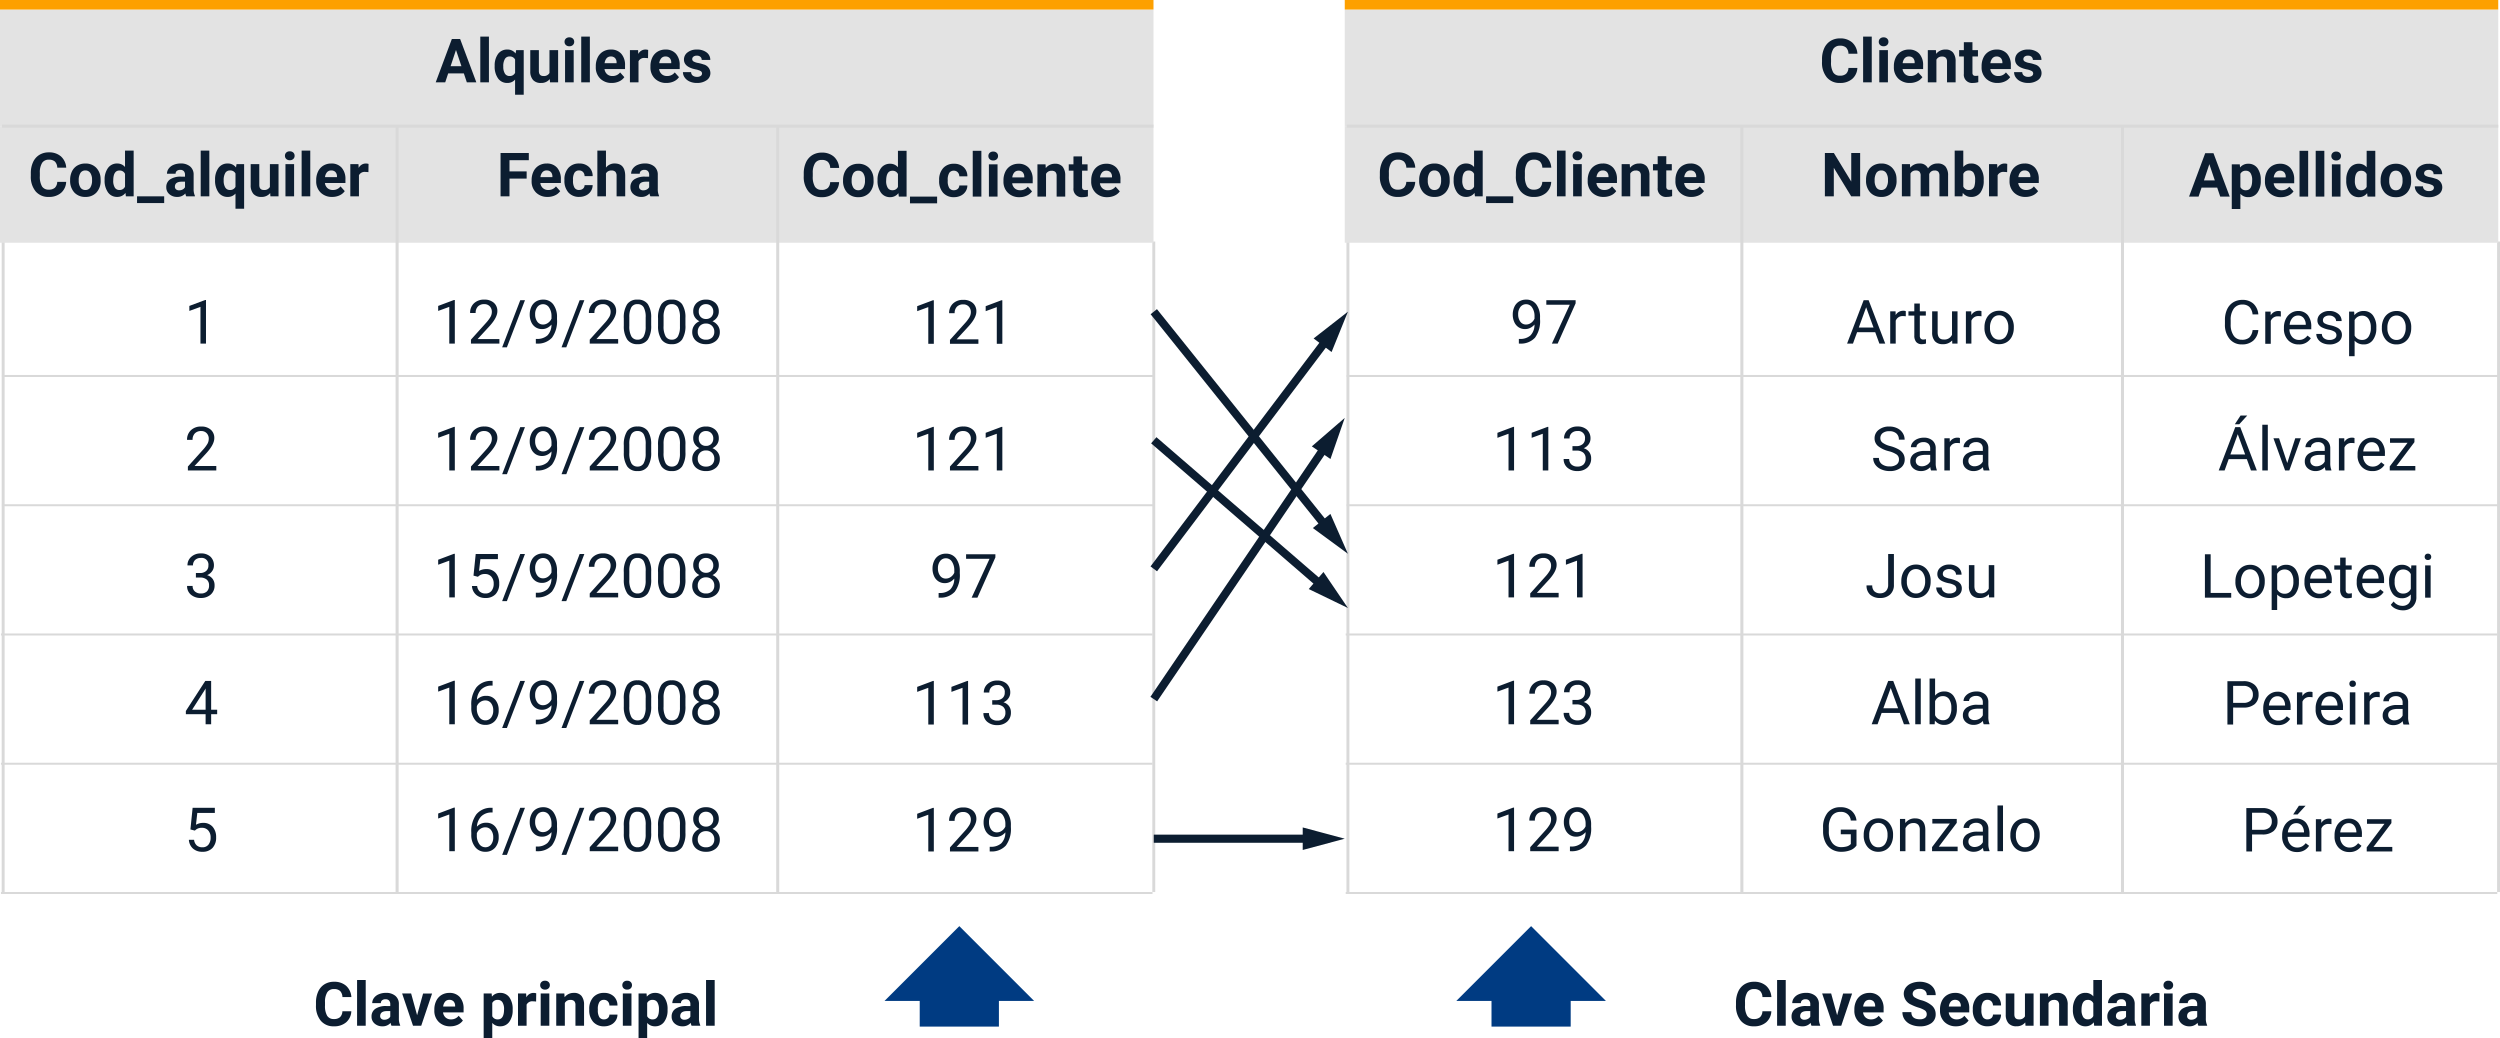 <svg xmlns="http://www.w3.org/2000/svg" width="614.788" height="255.288" viewBox="0 0 614.788 255.288">
  <g id="_12" data-name="12" transform="translate(-715.207 -6348.457)">
    <path id="Trazado_193965" data-name="Trazado 193965" d="M788.921,2396.773v6.3h19.474v-6.3h8.666l-18.4-18.4-18.4,18.4Z" transform="translate(152.46 4197.835)" fill="#003b82"/>
    <path id="Trazado_193966" data-name="Trazado 193966" d="M936.36,2396.773v6.3h19.474v-6.3H964.5l-18.4-18.4-18.4,18.4Z" transform="translate(145.631 4197.835)" fill="#003b82"/>
    <path id="Rectángulo_293621" data-name="Rectángulo 293621" d="M0,0H283.66V28.674H0Z" transform="translate(715.207 6350.808)" fill="#e3e3e3"/>
    <path id="Línea_338" data-name="Línea 338" d="M283.19,0H0" transform="translate(715.677 6440.917)" fill="none" stroke="#d9d9d9" stroke-width="0.493"/>
    <path id="Línea_339" data-name="Línea 339" d="M283.19,0H0" transform="translate(715.677 6472.703)" fill="none" stroke="#d9d9d9" stroke-width="0.493"/>
    <path id="Línea_341" data-name="Línea 341" d="M283.19,0H0" transform="translate(715.442 6504.487)" fill="none" stroke="#d9d9d9" stroke-width="0.493"/>
    <path id="Línea_342" data-name="Línea 342" d="M283.19,0H0" transform="translate(715.442 6536.272)" fill="none" stroke="#d9d9d9" stroke-width="0.493"/>
    <path id="Línea_343" data-name="Línea 343" d="M283.19,0H0" transform="translate(715.442 6568.057)" fill="none" stroke="#d9d9d9" stroke-width="0.493"/>
    <path id="Línea_337" data-name="Línea 337" d="M0,0V159.967" transform="translate(715.983 6407.85)" fill="none" stroke="#d9d9d9" stroke-width="0.719"/>
    <path id="Línea_337-2" data-name="Línea 337" d="M0,0V159.967" transform="translate(998.938 6407.85)" fill="none" stroke="#d9d9d9" stroke-width="0.719"/>
    <path id="Rectángulo_293620" data-name="Rectángulo 293620" d="M0,0H283.66V2.35H0Z" transform="translate(715.207 6348.457)" fill="#fda000"/>
    <path id="Rectángulo_293621-2" data-name="Rectángulo 293621" d="M0,0H283.66V28.674H0Z" transform="translate(715.207 6379.482)" fill="#e3e3e3"/>
    <path id="Trazado_194658" data-name="Trazado 194658" d="M9.324-3.552A3.774,3.774,0,0,1,8.053-.842,4.463,4.463,0,0,1,5.032.146,4.013,4.013,0,0,1,1.805-1.234,5.661,5.661,0,0,1,.63-5.024v-.652a6.393,6.393,0,0,1,.542-2.71,4.062,4.062,0,0,1,1.549-1.8,4.339,4.339,0,0,1,2.34-.626,4.348,4.348,0,0,1,2.974.989,4.055,4.055,0,0,1,1.3,2.776h-2.2a2.227,2.227,0,0,0-.575-1.5,2.129,2.129,0,0,0-1.505-.465,1.867,1.867,0,0,0-1.644.787,4.413,4.413,0,0,0-.56,2.443v.806A4.723,4.723,0,0,0,3.38-2.446a1.832,1.832,0,0,0,1.652.8,2.169,2.169,0,0,0,1.52-.465,2.1,2.1,0,0,0,.575-1.439Zm.974-.483a4.7,4.7,0,0,1,.454-2.1,3.324,3.324,0,0,1,1.307-1.428,3.814,3.814,0,0,1,1.981-.505,3.609,3.609,0,0,1,2.618.981,3.939,3.939,0,0,1,1.132,2.666l.015.542A4.142,4.142,0,0,1,16.787-.956a3.539,3.539,0,0,1-2.732,1.1,3.556,3.556,0,0,1-2.736-1.1A4.215,4.215,0,0,1,10.3-3.94Zm2.117.15a2.962,2.962,0,0,0,.425,1.727,1.4,1.4,0,0,0,1.216.6,1.4,1.4,0,0,0,1.2-.591,3.241,3.241,0,0,0,.432-1.889,2.933,2.933,0,0,0-.432-1.716,1.4,1.4,0,0,0-1.216-.609,1.382,1.382,0,0,0-1.2.605A3.3,3.3,0,0,0,12.415-3.885Zm6.365-.136a4.776,4.776,0,0,1,.831-2.952,2.7,2.7,0,0,1,2.274-1.1,2.427,2.427,0,0,1,1.912.864V-11.25H25.92V0H24.009l-.1-.842A2.491,2.491,0,0,1,21.87.146a2.69,2.69,0,0,1-2.245-1.1A4.93,4.93,0,0,1,18.779-4.021Zm2.117.158a3.128,3.128,0,0,0,.388,1.709,1.265,1.265,0,0,0,1.128.594A1.416,1.416,0,0,0,23.8-2.389V-5.521a1.4,1.4,0,0,0-1.37-.829Q20.9-6.35,20.9-3.863ZM33.428,1.655H26.755V0h6.672ZM38.848,0a2.351,2.351,0,0,1-.212-.71,2.561,2.561,0,0,1-2,.857,2.814,2.814,0,0,1-1.93-.674,2.167,2.167,0,0,1-.765-1.7,2.24,2.24,0,0,1,.934-1.934,4.608,4.608,0,0,1,2.7-.681h.974V-5.3a1.306,1.306,0,0,0-.282-.879,1.109,1.109,0,0,0-.89-.33,1.261,1.261,0,0,0-.839.256.871.871,0,0,0-.3.7H34.116a2.126,2.126,0,0,1,.425-1.274,2.808,2.808,0,0,1,1.2-.919,4.378,4.378,0,0,1,1.743-.333,3.459,3.459,0,0,1,2.325.736,2.575,2.575,0,0,1,.861,2.069v3.435a3.789,3.789,0,0,0,.315,1.707V0ZM37.1-1.472a1.823,1.823,0,0,0,.864-.209,1.371,1.371,0,0,0,.586-.56V-3.6h-.791q-1.589,0-1.692,1.1l-.007.125a.847.847,0,0,0,.278.652A1.081,1.081,0,0,0,37.1-1.472ZM44.531,0H42.407V-11.25h2.124Zm1.414-4.036a4.737,4.737,0,0,1,.831-2.952,2.718,2.718,0,0,1,2.281-1.084,2.433,2.433,0,0,1,2.029.974l.139-.828h1.86V3.047H50.962V-.681a2.44,2.44,0,0,1-1.919.828,2.7,2.7,0,0,1-2.256-1.1A4.969,4.969,0,0,1,45.945-4.036Zm2.117.15a3.107,3.107,0,0,0,.4,1.731,1.278,1.278,0,0,0,1.124.594,1.423,1.423,0,0,0,1.377-.778V-5.617A1.412,1.412,0,0,0,49.6-6.365a1.293,1.293,0,0,0-1.135.594A3.432,3.432,0,0,0,48.062-3.885ZM59.495-.806a2.654,2.654,0,0,1-2.168.952,2.5,2.5,0,0,1-1.945-.732A3.127,3.127,0,0,1,54.7-2.732V-7.925h2.117V-2.8q0,1.239,1.128,1.239a1.528,1.528,0,0,0,1.479-.748V-7.925h2.124V0H59.553ZM65.376,0H63.252V-7.925h2.124ZM63.127-9.976a1.042,1.042,0,0,1,.319-.784,1.2,1.2,0,0,1,.868-.308,1.2,1.2,0,0,1,.864.308,1.036,1.036,0,0,1,.322.784,1.039,1.039,0,0,1-.326.791,1.2,1.2,0,0,1-.861.308,1.2,1.2,0,0,1-.861-.308A1.039,1.039,0,0,1,63.127-9.976ZM69.353,0H67.229V-11.25h2.124Zm5.391.146A3.89,3.89,0,0,1,71.906-.923a3.8,3.8,0,0,1-1.095-2.849v-.205a4.787,4.787,0,0,1,.461-2.135,3.386,3.386,0,0,1,1.307-1.45,3.669,3.669,0,0,1,1.93-.509,3.289,3.289,0,0,1,2.56,1.025A4.167,4.167,0,0,1,78-4.138v.864H72.957a1.966,1.966,0,0,0,.619,1.245,1.871,1.871,0,0,0,1.307.469,2.285,2.285,0,0,0,1.912-.886l1.04,1.165A3.178,3.178,0,0,1,76.545-.231,4.229,4.229,0,0,1,74.744.146ZM74.5-6.365a1.323,1.323,0,0,0-1.022.427,2.209,2.209,0,0,0-.5,1.221h2.944v-.169a1.576,1.576,0,0,0-.381-1.092A1.365,1.365,0,0,0,74.5-6.365Zm9.155.425A5.751,5.751,0,0,0,82.9-6a1.55,1.55,0,0,0-1.575.813V0H79.2V-7.925h2l.059.945a1.961,1.961,0,0,1,1.765-1.091,2.218,2.218,0,0,1,.659.1Z" transform="translate(722.154 6396.738)" fill="#0c1d30"/>
    <path id="Trazado_194659" data-name="Trazado 194659" d="M9.324-3.552A3.774,3.774,0,0,1,8.053-.842,4.463,4.463,0,0,1,5.032.146,4.013,4.013,0,0,1,1.805-1.234,5.661,5.661,0,0,1,.63-5.024v-.652a6.393,6.393,0,0,1,.542-2.71,4.062,4.062,0,0,1,1.549-1.8,4.339,4.339,0,0,1,2.34-.626,4.348,4.348,0,0,1,2.974.989,4.055,4.055,0,0,1,1.3,2.776h-2.2a2.227,2.227,0,0,0-.575-1.5,2.129,2.129,0,0,0-1.505-.465,1.867,1.867,0,0,0-1.644.787,4.413,4.413,0,0,0-.56,2.443v.806A4.723,4.723,0,0,0,3.38-2.446a1.832,1.832,0,0,0,1.652.8,2.169,2.169,0,0,0,1.52-.465,2.1,2.1,0,0,0,.575-1.439ZM12.861,0H10.737V-11.25h2.124ZM19.2,0a2.351,2.351,0,0,1-.212-.71,2.561,2.561,0,0,1-2,.857,2.814,2.814,0,0,1-1.93-.674,2.167,2.167,0,0,1-.765-1.7,2.24,2.24,0,0,1,.934-1.934,4.608,4.608,0,0,1,2.7-.681H18.9V-5.3a1.306,1.306,0,0,0-.282-.879,1.109,1.109,0,0,0-.89-.33,1.261,1.261,0,0,0-.839.256.871.871,0,0,0-.3.7H14.465a2.126,2.126,0,0,1,.425-1.274,2.808,2.808,0,0,1,1.2-.919,4.378,4.378,0,0,1,1.743-.333,3.459,3.459,0,0,1,2.325.736,2.575,2.575,0,0,1,.861,2.069v3.435a3.789,3.789,0,0,0,.315,1.707V0Zm-1.75-1.472a1.823,1.823,0,0,0,.864-.209,1.371,1.371,0,0,0,.586-.56V-3.6h-.791q-1.589,0-1.692,1.1l-.007.125a.847.847,0,0,0,.278.652A1.081,1.081,0,0,0,17.446-1.472ZM25.5-2.585l1.472-5.339h2.212L26.514,0H24.492L21.819-7.925h2.212ZM33.669.146A3.89,3.89,0,0,1,30.831-.923a3.8,3.8,0,0,1-1.095-2.849v-.205A4.787,4.787,0,0,1,30.2-6.112a3.386,3.386,0,0,1,1.307-1.45,3.669,3.669,0,0,1,1.93-.509,3.289,3.289,0,0,1,2.56,1.025,4.167,4.167,0,0,1,.934,2.908v.864H31.882A1.966,1.966,0,0,0,32.5-2.029a1.871,1.871,0,0,0,1.307.469,2.285,2.285,0,0,0,1.912-.886l1.04,1.165A3.178,3.178,0,0,1,35.471-.231,4.229,4.229,0,0,1,33.669.146Zm-.242-6.511a1.323,1.323,0,0,0-1.022.427,2.209,2.209,0,0,0-.5,1.221h2.944v-.169a1.576,1.576,0,0,0-.381-1.092A1.365,1.365,0,0,0,33.428-6.365ZM49-3.889a4.753,4.753,0,0,1-.831,2.933,2.665,2.665,0,0,1-2.245,1.1,2.469,2.469,0,0,1-1.941-.835V3.047H41.865V-7.925h1.963l.073.776a2.488,2.488,0,0,1,2.007-.923,2.683,2.683,0,0,1,2.278,1.084A4.882,4.882,0,0,1,49-4Zm-2.117-.154A3.119,3.119,0,0,0,46.49-5.75a1.276,1.276,0,0,0-1.139-.6,1.386,1.386,0,0,0-1.37.762v3.245a1.41,1.41,0,0,0,1.384.784Q46.882-1.56,46.882-4.043Zm7.881-1.9A5.751,5.751,0,0,0,54-6a1.55,1.55,0,0,0-1.575.813V0H50.31V-7.925h2l.059.945a1.961,1.961,0,0,1,1.765-1.091,2.218,2.218,0,0,1,.659.1ZM58.015,0H55.891V-7.925h2.124ZM55.767-9.976a1.042,1.042,0,0,1,.319-.784,1.2,1.2,0,0,1,.868-.308,1.2,1.2,0,0,1,.864.308,1.036,1.036,0,0,1,.322.784,1.039,1.039,0,0,1-.326.791,1.2,1.2,0,0,1-.861.308,1.2,1.2,0,0,1-.861-.308A1.039,1.039,0,0,1,55.767-9.976Zm5.94,2.051.066.916A2.767,2.767,0,0,1,64.05-8.071a2.3,2.3,0,0,1,1.875.74,3.451,3.451,0,0,1,.63,2.212V0H64.438V-5.068a1.373,1.373,0,0,0-.293-.978,1.312,1.312,0,0,0-.974-.3,1.456,1.456,0,0,0-1.34.762V0H59.714V-7.925ZM71.455-1.56a1.388,1.388,0,0,0,.952-.322,1.129,1.129,0,0,0,.381-.857h1.985a2.715,2.715,0,0,1-.439,1.476,2.9,2.9,0,0,1-1.183,1.04,3.7,3.7,0,0,1-1.659.37,3.44,3.44,0,0,1-2.681-1.08,4.275,4.275,0,0,1-.981-2.985v-.139A4.226,4.226,0,0,1,68.8-6.98a3.4,3.4,0,0,1,2.673-1.091,3.333,3.333,0,0,1,2.384.846,3,3,0,0,1,.912,2.252H72.788a1.455,1.455,0,0,0-.381-1.005,1.27,1.27,0,0,0-.967-.387,1.275,1.275,0,0,0-1.117.539,3.125,3.125,0,0,0-.377,1.749v.22A3.164,3.164,0,0,0,70.32-2.1,1.291,1.291,0,0,0,71.455-1.56ZM78.215,0H76.091V-7.925h2.124ZM75.967-9.976a1.042,1.042,0,0,1,.319-.784,1.2,1.2,0,0,1,.868-.308,1.2,1.2,0,0,1,.864.308,1.036,1.036,0,0,1,.322.784,1.039,1.039,0,0,1-.326.791,1.2,1.2,0,0,1-.861.308,1.2,1.2,0,0,1-.861-.308A1.039,1.039,0,0,1,75.967-9.976ZM87.092-3.889a4.753,4.753,0,0,1-.831,2.933,2.665,2.665,0,0,1-2.245,1.1,2.469,2.469,0,0,1-1.941-.835V3.047H79.958V-7.925h1.963l.073.776A2.488,2.488,0,0,1,84-8.071a2.683,2.683,0,0,1,2.278,1.084A4.882,4.882,0,0,1,87.092-4Zm-2.117-.154a3.119,3.119,0,0,0-.392-1.707,1.276,1.276,0,0,0-1.139-.6,1.386,1.386,0,0,0-1.37.762v3.245a1.41,1.41,0,0,0,1.384.784Q84.976-1.56,84.976-4.043ZM93,0a2.351,2.351,0,0,1-.212-.71,2.561,2.561,0,0,1-2,.857,2.814,2.814,0,0,1-1.93-.674,2.167,2.167,0,0,1-.765-1.7,2.24,2.24,0,0,1,.934-1.934,4.608,4.608,0,0,1,2.7-.681H92.7V-5.3a1.306,1.306,0,0,0-.282-.879,1.109,1.109,0,0,0-.89-.33,1.261,1.261,0,0,0-.839.256.871.871,0,0,0-.3.7H88.264a2.126,2.126,0,0,1,.425-1.274,2.808,2.808,0,0,1,1.2-.919,4.378,4.378,0,0,1,1.743-.333,3.459,3.459,0,0,1,2.325.736,2.575,2.575,0,0,1,.861,2.069v3.435a3.789,3.789,0,0,0,.315,1.707V0Zm-1.75-1.472a1.823,1.823,0,0,0,.864-.209,1.371,1.371,0,0,0,.586-.56V-3.6H91.9q-1.589,0-1.692,1.1l-.007.125a.847.847,0,0,0,.278.652A1.081,1.081,0,0,0,91.245-1.472ZM98.679,0H96.555V-11.25h2.124Z" transform="translate(792.28 6600.698)" fill="#0c1d30"/>
    <path id="Trazado_194660" data-name="Trazado 194660" d="M9.324-3.552A3.774,3.774,0,0,1,8.053-.842,4.463,4.463,0,0,1,5.032.146,4.013,4.013,0,0,1,1.805-1.234,5.661,5.661,0,0,1,.63-5.024v-.652a6.393,6.393,0,0,1,.542-2.71,4.062,4.062,0,0,1,1.549-1.8,4.339,4.339,0,0,1,2.34-.626,4.348,4.348,0,0,1,2.974.989,4.055,4.055,0,0,1,1.3,2.776h-2.2a2.227,2.227,0,0,0-.575-1.5,2.129,2.129,0,0,0-1.505-.465,1.867,1.867,0,0,0-1.644.787,4.413,4.413,0,0,0-.56,2.443v.806A4.723,4.723,0,0,0,3.38-2.446a1.832,1.832,0,0,0,1.652.8,2.169,2.169,0,0,0,1.52-.465,2.1,2.1,0,0,0,.575-1.439ZM12.861,0H10.737V-11.25h2.124ZM19.2,0a2.351,2.351,0,0,1-.212-.71,2.561,2.561,0,0,1-2,.857,2.814,2.814,0,0,1-1.93-.674,2.167,2.167,0,0,1-.765-1.7,2.24,2.24,0,0,1,.934-1.934,4.608,4.608,0,0,1,2.7-.681H18.9V-5.3a1.306,1.306,0,0,0-.282-.879,1.109,1.109,0,0,0-.89-.33,1.261,1.261,0,0,0-.839.256.871.871,0,0,0-.3.7H14.465a2.126,2.126,0,0,1,.425-1.274,2.808,2.808,0,0,1,1.2-.919,4.378,4.378,0,0,1,1.743-.333,3.459,3.459,0,0,1,2.325.736,2.575,2.575,0,0,1,.861,2.069v3.435a3.789,3.789,0,0,0,.315,1.707V0Zm-1.75-1.472a1.823,1.823,0,0,0,.864-.209,1.371,1.371,0,0,0,.586-.56V-3.6h-.791q-1.589,0-1.692,1.1l-.007.125a.847.847,0,0,0,.278.652A1.081,1.081,0,0,0,17.446-1.472ZM25.5-2.585l1.472-5.339h2.212L26.514,0H24.492L21.819-7.925h2.212ZM33.669.146A3.89,3.89,0,0,1,30.831-.923a3.8,3.8,0,0,1-1.095-2.849v-.205A4.787,4.787,0,0,1,30.2-6.112a3.386,3.386,0,0,1,1.307-1.45,3.669,3.669,0,0,1,1.93-.509,3.289,3.289,0,0,1,2.56,1.025,4.167,4.167,0,0,1,.934,2.908v.864H31.882A1.966,1.966,0,0,0,32.5-2.029a1.871,1.871,0,0,0,1.307.469,2.285,2.285,0,0,0,1.912-.886l1.04,1.165A3.178,3.178,0,0,1,35.471-.231,4.229,4.229,0,0,1,33.669.146Zm-.242-6.511a1.323,1.323,0,0,0-1.022.427,2.209,2.209,0,0,0-.5,1.221h2.944v-.169a1.576,1.576,0,0,0-.381-1.092A1.365,1.365,0,0,0,33.428-6.365ZM47.534-2.8a1.128,1.128,0,0,0-.439-.956,5.764,5.764,0,0,0-1.582-.7A11.215,11.215,0,0,1,43.7-5.186,2.956,2.956,0,0,1,41.887-7.83a2.575,2.575,0,0,1,.487-1.542,3.177,3.177,0,0,1,1.4-1.058,5.265,5.265,0,0,1,2.047-.381,4.793,4.793,0,0,1,2.036.414,3.242,3.242,0,0,1,1.388,1.168,3.057,3.057,0,0,1,.494,1.714h-2.2a1.438,1.438,0,0,0-.461-1.139,1.9,1.9,0,0,0-1.3-.406,2.026,2.026,0,0,0-1.252.341,1.074,1.074,0,0,0-.447.9,1.029,1.029,0,0,0,.524.872,5.916,5.916,0,0,0,1.542.659,6.661,6.661,0,0,1,2.732,1.4,2.786,2.786,0,0,1,.857,2.08A2.566,2.566,0,0,1,48.691-.641a4.585,4.585,0,0,1-2.82.787A5.445,5.445,0,0,1,43.63-.3a3.546,3.546,0,0,1-1.542-1.234,3.161,3.161,0,0,1-.531-1.816h2.2q0,1.765,2.109,1.765a2.052,2.052,0,0,0,1.223-.319A1.037,1.037,0,0,0,47.534-2.8Zm7.2,2.944A3.89,3.89,0,0,1,51.9-.923,3.8,3.8,0,0,1,50.8-3.772v-.205a4.787,4.787,0,0,1,.461-2.135,3.386,3.386,0,0,1,1.307-1.45,3.669,3.669,0,0,1,1.93-.509,3.289,3.289,0,0,1,2.56,1.025,4.167,4.167,0,0,1,.934,2.908v.864H52.947a1.966,1.966,0,0,0,.619,1.245,1.871,1.871,0,0,0,1.307.469,2.285,2.285,0,0,0,1.912-.886l1.04,1.165A3.178,3.178,0,0,1,56.536-.231,4.229,4.229,0,0,1,54.734.146Zm-.242-6.511a1.323,1.323,0,0,0-1.022.427,2.209,2.209,0,0,0-.5,1.221h2.944v-.169a1.576,1.576,0,0,0-.381-1.092A1.365,1.365,0,0,0,54.492-6.365Zm8,4.8a1.388,1.388,0,0,0,.952-.322,1.129,1.129,0,0,0,.381-.857h1.985a2.715,2.715,0,0,1-.439,1.476,2.9,2.9,0,0,1-1.183,1.04,3.7,3.7,0,0,1-1.659.37,3.44,3.44,0,0,1-2.681-1.08,4.275,4.275,0,0,1-.981-2.985v-.139a4.226,4.226,0,0,1,.974-2.922,3.4,3.4,0,0,1,2.673-1.091,3.333,3.333,0,0,1,2.384.846,3,3,0,0,1,.912,2.252H63.823a1.455,1.455,0,0,0-.381-1.005,1.27,1.27,0,0,0-.967-.387,1.275,1.275,0,0,0-1.117.539,3.125,3.125,0,0,0-.377,1.749v.22A3.164,3.164,0,0,0,61.355-2.1,1.291,1.291,0,0,0,62.49-1.56Zm9.272.754a2.654,2.654,0,0,1-2.168.952A2.5,2.5,0,0,1,67.65-.586a3.127,3.127,0,0,1-.685-2.146V-7.925h2.117V-2.8q0,1.239,1.128,1.239a1.528,1.528,0,0,0,1.479-.748V-7.925h2.124V0H71.821Zm5.6-7.119.066.916A2.767,2.767,0,0,1,79.7-8.071a2.3,2.3,0,0,1,1.875.74,3.451,3.451,0,0,1,.63,2.212V0H80.09V-5.068a1.373,1.373,0,0,0-.293-.978,1.312,1.312,0,0,0-.974-.3,1.456,1.456,0,0,0-1.34.762V0H75.366V-7.925Zm6.123,3.9a4.776,4.776,0,0,1,.831-2.952,2.7,2.7,0,0,1,2.274-1.1,2.427,2.427,0,0,1,1.912.864V-11.25h2.124V0H88.711l-.1-.842a2.491,2.491,0,0,1-2.036.989,2.69,2.69,0,0,1-2.245-1.1A4.93,4.93,0,0,1,83.481-4.021Zm2.117.158a3.128,3.128,0,0,0,.388,1.709,1.265,1.265,0,0,0,1.128.594A1.416,1.416,0,0,0,88.5-2.389V-5.521a1.4,1.4,0,0,0-1.37-.829Q85.6-6.35,85.6-3.863ZM96.855,0a2.351,2.351,0,0,1-.212-.71,2.561,2.561,0,0,1-2,.857,2.814,2.814,0,0,1-1.93-.674,2.167,2.167,0,0,1-.765-1.7,2.24,2.24,0,0,1,.934-1.934,4.608,4.608,0,0,1,2.7-.681h.974V-5.3a1.306,1.306,0,0,0-.282-.879,1.109,1.109,0,0,0-.89-.33,1.261,1.261,0,0,0-.839.256.871.871,0,0,0-.3.7H92.124a2.126,2.126,0,0,1,.425-1.274,2.808,2.808,0,0,1,1.2-.919,4.378,4.378,0,0,1,1.743-.333,3.459,3.459,0,0,1,2.325.736,2.575,2.575,0,0,1,.861,2.069v3.435a3.789,3.789,0,0,0,.315,1.707V0ZM95.1-1.472a1.823,1.823,0,0,0,.864-.209,1.371,1.371,0,0,0,.586-.56V-3.6h-.791q-1.589,0-1.692,1.1l-.007.125a.847.847,0,0,0,.278.652A1.081,1.081,0,0,0,95.1-1.472Zm9.653-4.468A5.751,5.751,0,0,0,104-6a1.55,1.55,0,0,0-1.575.813V0h-2.117V-7.925h2l.059.945a1.961,1.961,0,0,1,1.765-1.091,2.218,2.218,0,0,1,.659.1ZM108.01,0h-2.124V-7.925h2.124Zm-2.249-9.976a1.042,1.042,0,0,1,.319-.784,1.2,1.2,0,0,1,.868-.308,1.2,1.2,0,0,1,.864.308,1.036,1.036,0,0,1,.322.784,1.039,1.039,0,0,1-.326.791,1.2,1.2,0,0,1-.861.308,1.2,1.2,0,0,1-.861-.308A1.039,1.039,0,0,1,105.762-9.976ZM114.346,0a2.351,2.351,0,0,1-.212-.71,2.561,2.561,0,0,1-2,.857,2.814,2.814,0,0,1-1.93-.674,2.167,2.167,0,0,1-.765-1.7,2.24,2.24,0,0,1,.934-1.934,4.608,4.608,0,0,1,2.7-.681h.974V-5.3a1.306,1.306,0,0,0-.282-.879,1.109,1.109,0,0,0-.89-.33,1.261,1.261,0,0,0-.839.256.871.871,0,0,0-.3.7h-2.117a2.126,2.126,0,0,1,.425-1.274,2.808,2.808,0,0,1,1.2-.919,4.378,4.378,0,0,1,1.743-.333,3.459,3.459,0,0,1,2.325.736,2.575,2.575,0,0,1,.861,2.069v3.435a3.789,3.789,0,0,0,.315,1.707V0ZM112.6-1.472a1.823,1.823,0,0,0,.864-.209,1.371,1.371,0,0,0,.586-.56V-3.6h-.791q-1.589,0-1.692,1.1l-.007.125a.847.847,0,0,0,.278.652A1.081,1.081,0,0,0,112.6-1.472Z" transform="translate(1141.484 6600.698)" fill="#0c1d30"/>
    <path id="Trazado_194661" data-name="Trazado 194661" d="M6.973-2.2H3.12L2.388,0H.051l3.97-10.664H6.057L10.049,0H7.712ZM3.713-3.977H6.379L5.039-7.969ZM13.14,0H11.016V-11.25H13.14Zm1.414-4.036a4.737,4.737,0,0,1,.831-2.952,2.718,2.718,0,0,1,2.281-1.084,2.433,2.433,0,0,1,2.029.974l.139-.828h1.86V3.047H19.57V-.681a2.44,2.44,0,0,1-1.919.828A2.7,2.7,0,0,1,15.4-.952,4.969,4.969,0,0,1,14.553-4.036Zm2.117.15a3.107,3.107,0,0,0,.4,1.731,1.278,1.278,0,0,0,1.124.594,1.423,1.423,0,0,0,1.377-.778V-5.617a1.412,1.412,0,0,0-1.362-.748,1.293,1.293,0,0,0-1.135.594A3.432,3.432,0,0,0,16.67-3.885ZM28.1-.806a2.654,2.654,0,0,1-2.168.952A2.5,2.5,0,0,1,23.99-.586a3.127,3.127,0,0,1-.685-2.146V-7.925h2.117V-2.8q0,1.239,1.128,1.239a1.528,1.528,0,0,0,1.479-.748V-7.925h2.124V0H28.162ZM33.984,0H31.86V-7.925h2.124ZM31.736-9.976a1.042,1.042,0,0,1,.319-.784,1.2,1.2,0,0,1,.868-.308,1.2,1.2,0,0,1,.864.308,1.036,1.036,0,0,1,.322.784,1.039,1.039,0,0,1-.326.791,1.2,1.2,0,0,1-.861.308,1.2,1.2,0,0,1-.861-.308A1.039,1.039,0,0,1,31.736-9.976ZM37.961,0H35.837V-11.25h2.124Zm5.391.146A3.89,3.89,0,0,1,40.514-.923a3.8,3.8,0,0,1-1.095-2.849v-.205a4.787,4.787,0,0,1,.461-2.135,3.386,3.386,0,0,1,1.307-1.45,3.669,3.669,0,0,1,1.93-.509,3.289,3.289,0,0,1,2.56,1.025,4.167,4.167,0,0,1,.934,2.908v.864H41.565a1.966,1.966,0,0,0,.619,1.245,1.871,1.871,0,0,0,1.307.469A2.285,2.285,0,0,0,45.4-2.446l1.04,1.165A3.178,3.178,0,0,1,45.154-.231,4.229,4.229,0,0,1,43.352.146ZM43.11-6.365a1.323,1.323,0,0,0-1.022.427,2.209,2.209,0,0,0-.5,1.221h2.944v-.169a1.576,1.576,0,0,0-.381-1.092A1.365,1.365,0,0,0,43.11-6.365Zm9.155.425A5.751,5.751,0,0,0,51.5-6a1.55,1.55,0,0,0-1.575.813V0H47.813V-7.925h2l.059.945a1.961,1.961,0,0,1,1.765-1.091,2.218,2.218,0,0,1,.659.1ZM56.792.146A3.89,3.89,0,0,1,53.954-.923a3.8,3.8,0,0,1-1.095-2.849v-.205a4.787,4.787,0,0,1,.461-2.135,3.386,3.386,0,0,1,1.307-1.45,3.669,3.669,0,0,1,1.93-.509,3.289,3.289,0,0,1,2.56,1.025,4.167,4.167,0,0,1,.934,2.908v.864H55a1.966,1.966,0,0,0,.619,1.245,1.871,1.871,0,0,0,1.307.469,2.285,2.285,0,0,0,1.912-.886l1.04,1.165A3.178,3.178,0,0,1,58.594-.231,4.229,4.229,0,0,1,56.792.146ZM56.55-6.365a1.323,1.323,0,0,0-1.022.427,2.209,2.209,0,0,0-.5,1.221h2.944v-.169a1.576,1.576,0,0,0-.381-1.092A1.365,1.365,0,0,0,56.55-6.365ZM65.544-2.19A.682.682,0,0,0,65.16-2.8a4.368,4.368,0,0,0-1.234-.4Q61.1-3.794,61.1-5.6a2.178,2.178,0,0,1,.875-1.761,3.531,3.531,0,0,1,2.289-.707,3.8,3.8,0,0,1,2.413.71,2.239,2.239,0,0,1,.9,1.846H65.464a1.024,1.024,0,0,0-.293-.751,1.24,1.24,0,0,0-.916-.3,1.267,1.267,0,0,0-.828.242.763.763,0,0,0-.293.615.652.652,0,0,0,.333.568,3.428,3.428,0,0,0,1.124.374,9.183,9.183,0,0,1,1.333.355A2.19,2.19,0,0,1,67.6-2.278a2.067,2.067,0,0,1-.93,1.754,4.013,4.013,0,0,1-2.4.67A4.191,4.191,0,0,1,62.5-.209a2.968,2.968,0,0,1-1.212-.974A2.263,2.263,0,0,1,60.85-2.52h2.007a1.105,1.105,0,0,0,.417.864,1.656,1.656,0,0,0,1.04.3,1.533,1.533,0,0,0,.919-.231A.718.718,0,0,0,65.544-2.19Z" transform="translate(822.302 6368.711)" fill="#0c1d30"/>
    <path id="Trazado_194662" data-name="Trazado 194662" d="M9.324-3.552A3.774,3.774,0,0,1,8.053-.842,4.463,4.463,0,0,1,5.032.146,4.013,4.013,0,0,1,1.805-1.234,5.661,5.661,0,0,1,.63-5.024v-.652a6.393,6.393,0,0,1,.542-2.71,4.062,4.062,0,0,1,1.549-1.8,4.339,4.339,0,0,1,2.34-.626,4.348,4.348,0,0,1,2.974.989,4.055,4.055,0,0,1,1.3,2.776h-2.2a2.227,2.227,0,0,0-.575-1.5,2.129,2.129,0,0,0-1.505-.465,1.867,1.867,0,0,0-1.644.787,4.413,4.413,0,0,0-.56,2.443v.806A4.723,4.723,0,0,0,3.38-2.446a1.832,1.832,0,0,0,1.652.8,2.169,2.169,0,0,0,1.52-.465,2.1,2.1,0,0,0,.575-1.439Zm.974-.483a4.7,4.7,0,0,1,.454-2.1,3.324,3.324,0,0,1,1.307-1.428,3.814,3.814,0,0,1,1.981-.505,3.609,3.609,0,0,1,2.618.981,3.939,3.939,0,0,1,1.132,2.666l.015.542A4.142,4.142,0,0,1,16.787-.956a3.539,3.539,0,0,1-2.732,1.1,3.556,3.556,0,0,1-2.736-1.1A4.215,4.215,0,0,1,10.3-3.94Zm2.117.15a2.962,2.962,0,0,0,.425,1.727,1.4,1.4,0,0,0,1.216.6,1.4,1.4,0,0,0,1.2-.591,3.241,3.241,0,0,0,.432-1.889,2.933,2.933,0,0,0-.432-1.716,1.4,1.4,0,0,0-1.216-.609,1.382,1.382,0,0,0-1.2.605A3.3,3.3,0,0,0,12.415-3.885Zm6.365-.136a4.776,4.776,0,0,1,.831-2.952,2.7,2.7,0,0,1,2.274-1.1,2.427,2.427,0,0,1,1.912.864V-11.25H25.92V0H24.009l-.1-.842A2.491,2.491,0,0,1,21.87.146a2.69,2.69,0,0,1-2.245-1.1A4.93,4.93,0,0,1,18.779-4.021Zm2.117.158a3.128,3.128,0,0,0,.388,1.709,1.265,1.265,0,0,0,1.128.594A1.416,1.416,0,0,0,23.8-2.389V-5.521a1.4,1.4,0,0,0-1.37-.829Q20.9-6.35,20.9-3.863ZM33.428,1.655H26.755V0h6.672ZM37.551-1.56a1.388,1.388,0,0,0,.952-.322,1.129,1.129,0,0,0,.381-.857h1.985a2.715,2.715,0,0,1-.439,1.476,2.9,2.9,0,0,1-1.183,1.04,3.7,3.7,0,0,1-1.659.37,3.44,3.44,0,0,1-2.681-1.08,4.275,4.275,0,0,1-.981-2.985v-.139A4.226,4.226,0,0,1,34.9-6.98a3.4,3.4,0,0,1,2.673-1.091,3.333,3.333,0,0,1,2.384.846,3,3,0,0,1,.912,2.252H38.884A1.455,1.455,0,0,0,38.5-5.978a1.27,1.27,0,0,0-.967-.387,1.275,1.275,0,0,0-1.117.539,3.125,3.125,0,0,0-.377,1.749v.22A3.164,3.164,0,0,0,36.416-2.1,1.291,1.291,0,0,0,37.551-1.56ZM44.312,0H42.188V-11.25h2.124Zm3.977,0H46.165V-7.925h2.124ZM46.04-9.976a1.042,1.042,0,0,1,.319-.784,1.2,1.2,0,0,1,.868-.308,1.2,1.2,0,0,1,.864.308,1.036,1.036,0,0,1,.322.784,1.039,1.039,0,0,1-.326.791,1.2,1.2,0,0,1-.861.308,1.2,1.2,0,0,1-.861-.308A1.039,1.039,0,0,1,46.04-9.976ZM53.679.146A3.89,3.89,0,0,1,50.841-.923a3.8,3.8,0,0,1-1.095-2.849v-.205a4.787,4.787,0,0,1,.461-2.135,3.386,3.386,0,0,1,1.307-1.45,3.669,3.669,0,0,1,1.93-.509A3.289,3.289,0,0,1,56-7.046a4.167,4.167,0,0,1,.934,2.908v.864H51.892a1.966,1.966,0,0,0,.619,1.245,1.871,1.871,0,0,0,1.307.469,2.285,2.285,0,0,0,1.912-.886l1.04,1.165A3.178,3.178,0,0,1,55.481-.231,4.229,4.229,0,0,1,53.679.146Zm-.242-6.511a1.323,1.323,0,0,0-1.022.427,2.209,2.209,0,0,0-.5,1.221h2.944v-.169a1.576,1.576,0,0,0-.381-1.092A1.365,1.365,0,0,0,53.438-6.365Zm6.65-1.56.066.916a2.767,2.767,0,0,1,2.278-1.062,2.3,2.3,0,0,1,1.875.74,3.451,3.451,0,0,1,.63,2.212V0H62.82V-5.068a1.373,1.373,0,0,0-.293-.978,1.312,1.312,0,0,0-.974-.3,1.456,1.456,0,0,0-1.34.762V0H58.1V-7.925Zm8.987-1.948v1.948H70.43v1.553H69.075v3.955a.944.944,0,0,0,.168.63.846.846,0,0,0,.645.19,3.376,3.376,0,0,0,.623-.051v1.6a4.358,4.358,0,0,1-1.282.19A2.021,2.021,0,0,1,66.958-2.1v-4.27H65.8V-7.925h1.157V-9.873ZM75.256.146A3.89,3.89,0,0,1,72.418-.923a3.8,3.8,0,0,1-1.095-2.849v-.205a4.787,4.787,0,0,1,.461-2.135,3.386,3.386,0,0,1,1.307-1.45,3.669,3.669,0,0,1,1.93-.509,3.289,3.289,0,0,1,2.56,1.025,4.167,4.167,0,0,1,.934,2.908v.864H73.469a1.966,1.966,0,0,0,.619,1.245A1.871,1.871,0,0,0,75.4-1.56a2.285,2.285,0,0,0,1.912-.886l1.04,1.165A3.178,3.178,0,0,1,77.058-.231,4.229,4.229,0,0,1,75.256.146Zm-.242-6.511a1.323,1.323,0,0,0-1.022.427,2.209,2.209,0,0,0-.5,1.221h2.944v-.169a1.576,1.576,0,0,0-.381-1.092A1.365,1.365,0,0,0,75.015-6.365Z" transform="translate(912.229 6396.799)" fill="#0c1d30"/>
    <path id="Trazado_194663" data-name="Trazado 194663" d="M7.368-4.358H3.149V0H.952V-10.664H7.9v1.78H3.149V-6.13H7.368Zm5.156,4.5A3.89,3.89,0,0,1,9.686-.923,3.8,3.8,0,0,1,8.591-3.772v-.205a4.787,4.787,0,0,1,.461-2.135,3.386,3.386,0,0,1,1.307-1.45,3.669,3.669,0,0,1,1.93-.509,3.289,3.289,0,0,1,2.56,1.025,4.167,4.167,0,0,1,.934,2.908v.864H10.737a1.966,1.966,0,0,0,.619,1.245,1.871,1.871,0,0,0,1.307.469,2.285,2.285,0,0,0,1.912-.886l1.04,1.165A3.178,3.178,0,0,1,14.326-.231,4.229,4.229,0,0,1,12.524.146Zm-.242-6.511a1.323,1.323,0,0,0-1.022.427,2.209,2.209,0,0,0-.5,1.221H13.7v-.169a1.576,1.576,0,0,0-.381-1.092A1.365,1.365,0,0,0,12.283-6.365Zm8,4.8a1.388,1.388,0,0,0,.952-.322,1.129,1.129,0,0,0,.381-.857H23.6a2.715,2.715,0,0,1-.439,1.476,2.9,2.9,0,0,1-1.183,1.04,3.7,3.7,0,0,1-1.659.37,3.44,3.44,0,0,1-2.681-1.08,4.275,4.275,0,0,1-.981-2.985v-.139a4.226,4.226,0,0,1,.974-2.922A3.4,3.4,0,0,1,20.3-8.071a3.333,3.333,0,0,1,2.384.846A3,3,0,0,1,23.6-4.973H21.614a1.455,1.455,0,0,0-.381-1.005,1.27,1.27,0,0,0-.967-.387,1.275,1.275,0,0,0-1.117.539,3.125,3.125,0,0,0-.377,1.749v.22A3.164,3.164,0,0,0,19.146-2.1,1.291,1.291,0,0,0,20.281-1.56Zm6.592-5.5a2.642,2.642,0,0,1,2.117-1.011q2.578,0,2.615,3V0H29.487V-5.017a1.472,1.472,0,0,0-.293-1.007,1.256,1.256,0,0,0-.974-.326,1.441,1.441,0,0,0-1.348.718V0H24.756V-11.25h2.117ZM37.793,0a2.351,2.351,0,0,1-.212-.71,2.561,2.561,0,0,1-2,.857,2.814,2.814,0,0,1-1.93-.674,2.167,2.167,0,0,1-.765-1.7A2.24,2.24,0,0,1,33.82-4.16a4.608,4.608,0,0,1,2.7-.681h.974V-5.3a1.306,1.306,0,0,0-.282-.879,1.109,1.109,0,0,0-.89-.33,1.261,1.261,0,0,0-.839.256.871.871,0,0,0-.3.7H33.062a2.126,2.126,0,0,1,.425-1.274,2.808,2.808,0,0,1,1.2-.919,4.378,4.378,0,0,1,1.743-.333,3.459,3.459,0,0,1,2.325.736,2.575,2.575,0,0,1,.861,2.069v3.435a3.789,3.789,0,0,0,.315,1.707V0Zm-1.75-1.472a1.823,1.823,0,0,0,.864-.209,1.371,1.371,0,0,0,.586-.56V-3.6H36.7q-1.589,0-1.692,1.1L35-2.38a.847.847,0,0,0,.278.652A1.081,1.081,0,0,0,36.042-1.472Z" transform="translate(837.35 6396.738)" fill="#0c1d30"/>
    <path id="Trazado_194664" data-name="Trazado 194664" d="M5.339,0H3.977V-9.031l-2.732,1v-1.23l3.882-1.458h.212Z" transform="translate(760.525 6432.949)" fill="#0c1d30"/>
    <path id="Trazado_194665" data-name="Trazado 194665" d="M7.874,0H.886V-.974l3.691-4.1A8.77,8.77,0,0,0,5.709-6.588a2.524,2.524,0,0,0,.311-1.2,1.913,1.913,0,0,0-.505-1.37A1.767,1.767,0,0,0,4.167-9.7,2.093,2.093,0,0,0,2.6-9.122a2.2,2.2,0,0,0-.56,1.6H.681A3.145,3.145,0,0,1,1.63-9.9a3.516,3.516,0,0,1,2.538-.908,3.379,3.379,0,0,1,2.351.78,2.661,2.661,0,0,1,.864,2.076q0,1.575-2.007,3.75L2.52-1.106H7.874Z" transform="translate(760.525 6464.156)" fill="#0c1d30"/>
    <path id="Trazado_194666" data-name="Trazado 194666" d="M2.856-5.991H3.875A2.238,2.238,0,0,0,5.383-6.5a1.688,1.688,0,0,0,.549-1.326A1.654,1.654,0,0,0,4.065-9.7a1.943,1.943,0,0,0-1.4.5,1.756,1.756,0,0,0-.524,1.329H.784A2.72,2.72,0,0,1,1.71-9.972a3.375,3.375,0,0,1,2.355-.839,3.335,3.335,0,0,1,2.366.8,2.884,2.884,0,0,1,.857,2.219,2.341,2.341,0,0,1-.45,1.348,2.72,2.72,0,0,1-1.227.974,2.621,2.621,0,0,1,1.359.923,2.563,2.563,0,0,1,.48,1.575A2.909,2.909,0,0,1,6.511-.7,3.511,3.511,0,0,1,4.072.146,3.6,3.6,0,0,1,1.63-.667,2.7,2.7,0,0,1,.688-2.812H2.051A1.743,1.743,0,0,0,2.6-1.465a2.089,2.089,0,0,0,1.472.505,2.05,2.05,0,0,0,1.5-.513,1.976,1.976,0,0,0,.52-1.472,1.793,1.793,0,0,0-.571-1.428,2.489,2.489,0,0,0-1.648-.513H2.856Z" transform="translate(760.525 6495.363)" fill="#0c1d30"/>
    <path id="Trazado_194667" data-name="Trazado 194667" d="M6.606-3.582H8.086v1.106H6.606V0H5.244V-2.476H.388v-.8l4.775-7.39H6.606Zm-4.68,0H5.244V-8.811l-.161.293Z" transform="translate(760.525 6526.571)" fill="#0c1d30"/>
    <path id="Trazado_194668" data-name="Trazado 194668" d="M1.509-5.347l.542-5.317H7.515v1.252H3.2L2.878-6.5a3.441,3.441,0,0,1,1.78-.461A2.942,2.942,0,0,1,6.973-6,3.775,3.775,0,0,1,7.83-3.4,3.643,3.643,0,0,1,6.94-.8,3.243,3.243,0,0,1,4.453.146,3.371,3.371,0,0,1,2.146-.637,3.128,3.128,0,0,1,1.128-2.805H2.41a2.152,2.152,0,0,0,.652,1.381,2.027,2.027,0,0,0,1.392.465A1.828,1.828,0,0,0,5.936-1.6a2.694,2.694,0,0,0,.538-1.78A2.473,2.473,0,0,0,5.892-5.1,1.981,1.981,0,0,0,4.343-5.75a2.234,2.234,0,0,0-1.392.388l-.359.293Z" transform="translate(760.525 6557.778)" fill="#0c1d30"/>
    <path id="Trazado_194669" data-name="Trazado 194669" d="M5.339,0H3.977V-9.031l-2.732,1v-1.23l3.882-1.458h.212ZM16.3,0H9.309V-.974L13-5.076a8.77,8.77,0,0,0,1.132-1.512,2.524,2.524,0,0,0,.311-1.2,1.913,1.913,0,0,0-.505-1.37A1.767,1.767,0,0,0,12.59-9.7a2.093,2.093,0,0,0-1.571.575,2.2,2.2,0,0,0-.56,1.6H9.1a3.145,3.145,0,0,1,.948-2.38,3.516,3.516,0,0,1,2.538-.908,3.379,3.379,0,0,1,2.351.78,2.661,2.661,0,0,1,.864,2.076q0,1.575-2.007,3.75l-2.856,3.1H16.3Zm1.846.916H16.978l4.453-11.58h1.157Zm10.964-5.6a3.315,3.315,0,0,1-1.014.813,2.752,2.752,0,0,1-1.293.308,2.841,2.841,0,0,1-1.608-.454A2.952,2.952,0,0,1,24.133-5.3a4.357,4.357,0,0,1-.374-1.82,4.439,4.439,0,0,1,.406-1.926,2.986,2.986,0,0,1,1.154-1.311,3.289,3.289,0,0,1,1.743-.454,2.978,2.978,0,0,1,2.494,1.183A5.159,5.159,0,0,1,30.469-6.4v.4a6.894,6.894,0,0,1-1.23,4.545A4.727,4.727,0,0,1,25.525.007h-.264v-1.15h.286a3.73,3.73,0,0,0,2.578-.873A3.748,3.748,0,0,0,29.106-4.687Zm-2.087,0A2.092,2.092,0,0,0,28.275-5.1a2.461,2.461,0,0,0,.839-1.033V-6.68a3.729,3.729,0,0,0-.579-2.168,1.727,1.727,0,0,0-1.465-.835A1.74,1.74,0,0,0,25.635-9a2.825,2.825,0,0,0-.542,1.805,2.94,2.94,0,0,0,.524,1.8A1.658,1.658,0,0,0,27.019-4.687Zm5.728,5.6H31.582l4.453-11.58h1.157ZM45.505,0H38.518V-.974l3.691-4.1a8.77,8.77,0,0,0,1.132-1.512,2.524,2.524,0,0,0,.311-1.2,1.913,1.913,0,0,0-.505-1.37A1.767,1.767,0,0,0,41.8-9.7a2.093,2.093,0,0,0-1.571.575,2.2,2.2,0,0,0-.56,1.6H38.313a3.145,3.145,0,0,1,.948-2.38,3.516,3.516,0,0,1,2.538-.908,3.379,3.379,0,0,1,2.351.78,2.661,2.661,0,0,1,.864,2.076q0,1.575-2.007,3.75l-2.856,3.1h5.354Zm8.123-4.548a6.2,6.2,0,0,1-.813,3.538A2.891,2.891,0,0,1,50.273.146,2.912,2.912,0,0,1,47.747-.985a5.882,5.882,0,0,1-.85-3.38V-6.174a6.059,6.059,0,0,1,.813-3.494,2.914,2.914,0,0,1,2.549-1.143,2.94,2.94,0,0,1,2.534,1.1,5.847,5.847,0,0,1,.835,3.4ZM52.273-6.4A4.965,4.965,0,0,0,51.79-8.91,1.664,1.664,0,0,0,50.259-9.7a1.642,1.642,0,0,0-1.516.784,4.848,4.848,0,0,0-.491,2.41v2.168a5.045,5.045,0,0,0,.5,2.552,1.661,1.661,0,0,0,1.52.824,1.638,1.638,0,0,0,1.49-.776,4.862,4.862,0,0,0,.509-2.446Zm9.778,1.853a6.2,6.2,0,0,1-.813,3.538A2.891,2.891,0,0,1,58.7.146,2.912,2.912,0,0,1,56.169-.985a5.882,5.882,0,0,1-.85-3.38V-6.174a6.059,6.059,0,0,1,.813-3.494,2.914,2.914,0,0,1,2.549-1.143,2.94,2.94,0,0,1,2.534,1.1,5.847,5.847,0,0,1,.835,3.4ZM60.7-6.4a4.965,4.965,0,0,0-.483-2.509A1.664,1.664,0,0,0,58.682-9.7a1.642,1.642,0,0,0-1.516.784,4.848,4.848,0,0,0-.491,2.41v2.168a5.045,5.045,0,0,0,.5,2.552,1.661,1.661,0,0,0,1.52.824,1.638,1.638,0,0,0,1.49-.776A4.862,4.862,0,0,0,60.7-4.182Zm9.558-1.479a2.476,2.476,0,0,1-.421,1.421,2.865,2.865,0,0,1-1.139.974,3.056,3.056,0,0,1,1.322,1.047,2.636,2.636,0,0,1,.487,1.56,2.787,2.787,0,0,1-.934,2.2,3.588,3.588,0,0,1-2.457.82,3.572,3.572,0,0,1-2.465-.824,2.8,2.8,0,0,1-.927-2.2,2.714,2.714,0,0,1,.472-1.56A2.94,2.94,0,0,1,65.5-5.493a2.8,2.8,0,0,1-1.121-.974,2.512,2.512,0,0,1-.41-1.414,2.757,2.757,0,0,1,.864-2.139,3.242,3.242,0,0,1,2.278-.791,3.245,3.245,0,0,1,2.274.791A2.751,2.751,0,0,1,70.254-7.881ZM69.148-2.908a1.965,1.965,0,0,0-.568-1.458A2.013,2.013,0,0,0,67.1-4.929a1.978,1.978,0,0,0-1.469.557,1.988,1.988,0,0,0-.553,1.465,1.893,1.893,0,0,0,.538,1.428,2.066,2.066,0,0,0,1.5.52,2.06,2.06,0,0,0,1.494-.524A1.888,1.888,0,0,0,69.148-2.908ZM67.112-9.7a1.748,1.748,0,0,0-1.293.494,1.816,1.816,0,0,0-.494,1.344,1.807,1.807,0,0,0,.487,1.315,1.729,1.729,0,0,0,1.3.5,1.729,1.729,0,0,0,1.3-.5A1.807,1.807,0,0,0,68.9-7.859a1.808,1.808,0,0,0-.505-1.326A1.724,1.724,0,0,0,67.112-9.7Z" transform="translate(821.715 6464.156)" fill="#0c1d30"/>
    <path id="Trazado_194670" data-name="Trazado 194670" d="M5.339,0H3.977V-9.031l-2.732,1v-1.23l3.882-1.458h.212Zm9.287-10.671v1.15h-.249a3.568,3.568,0,0,0-2.52.938,3.9,3.9,0,0,0-1.084,2.556,2.892,2.892,0,0,1,2.3-.967,2.765,2.765,0,0,1,2.223.981,3.786,3.786,0,0,1,.831,2.534,3.774,3.774,0,0,1-.9,2.637,3.089,3.089,0,0,1-2.406.989,3.044,3.044,0,0,1-2.483-1.176A4.659,4.659,0,0,1,9.39-4.058v-.52a7.02,7.02,0,0,1,1.256-4.5,4.613,4.613,0,0,1,3.739-1.593Zm-1.78,4.8a2.162,2.162,0,0,0-1.282.417A2.175,2.175,0,0,0,10.752-4.4v.5a3.5,3.5,0,0,0,.593,2.124,1.778,1.778,0,0,0,1.479.806,1.723,1.723,0,0,0,1.439-.674,2.8,2.8,0,0,0,.524-1.765,2.8,2.8,0,0,0-.531-1.776A1.7,1.7,0,0,0,12.847-5.867Zm5.3,6.782H16.978l4.453-11.58h1.157Zm10.964-5.6a3.315,3.315,0,0,1-1.014.813,2.752,2.752,0,0,1-1.293.308,2.841,2.841,0,0,1-1.608-.454A2.952,2.952,0,0,1,24.133-5.3a4.357,4.357,0,0,1-.374-1.82,4.439,4.439,0,0,1,.406-1.926,2.986,2.986,0,0,1,1.154-1.311,3.289,3.289,0,0,1,1.743-.454,2.978,2.978,0,0,1,2.494,1.183A5.159,5.159,0,0,1,30.469-6.4v.4a6.894,6.894,0,0,1-1.23,4.545A4.727,4.727,0,0,1,25.525.007h-.264v-1.15h.286a3.73,3.73,0,0,0,2.578-.873A3.748,3.748,0,0,0,29.106-4.687Zm-2.087,0A2.092,2.092,0,0,0,28.275-5.1a2.461,2.461,0,0,0,.839-1.033V-6.68a3.729,3.729,0,0,0-.579-2.168,1.727,1.727,0,0,0-1.465-.835A1.74,1.74,0,0,0,25.635-9a2.825,2.825,0,0,0-.542,1.805,2.94,2.94,0,0,0,.524,1.8A1.658,1.658,0,0,0,27.019-4.687Zm5.728,5.6H31.582l4.453-11.58h1.157ZM45.505,0H38.518V-.974l3.691-4.1a8.77,8.77,0,0,0,1.132-1.512,2.524,2.524,0,0,0,.311-1.2,1.913,1.913,0,0,0-.505-1.37A1.767,1.767,0,0,0,41.8-9.7a2.093,2.093,0,0,0-1.571.575,2.2,2.2,0,0,0-.56,1.6H38.313a3.145,3.145,0,0,1,.948-2.38,3.516,3.516,0,0,1,2.538-.908,3.379,3.379,0,0,1,2.351.78,2.661,2.661,0,0,1,.864,2.076q0,1.575-2.007,3.75l-2.856,3.1h5.354Zm8.123-4.548a6.2,6.2,0,0,1-.813,3.538A2.891,2.891,0,0,1,50.273.146,2.912,2.912,0,0,1,47.747-.985a5.882,5.882,0,0,1-.85-3.38V-6.174a6.059,6.059,0,0,1,.813-3.494,2.914,2.914,0,0,1,2.549-1.143,2.94,2.94,0,0,1,2.534,1.1,5.847,5.847,0,0,1,.835,3.4ZM52.273-6.4A4.965,4.965,0,0,0,51.79-8.91,1.664,1.664,0,0,0,50.259-9.7a1.642,1.642,0,0,0-1.516.784,4.848,4.848,0,0,0-.491,2.41v2.168a5.045,5.045,0,0,0,.5,2.552,1.661,1.661,0,0,0,1.52.824,1.638,1.638,0,0,0,1.49-.776,4.862,4.862,0,0,0,.509-2.446Zm9.778,1.853a6.2,6.2,0,0,1-.813,3.538A2.891,2.891,0,0,1,58.7.146,2.912,2.912,0,0,1,56.169-.985a5.882,5.882,0,0,1-.85-3.38V-6.174a6.059,6.059,0,0,1,.813-3.494,2.914,2.914,0,0,1,2.549-1.143,2.94,2.94,0,0,1,2.534,1.1,5.847,5.847,0,0,1,.835,3.4ZM60.7-6.4a4.965,4.965,0,0,0-.483-2.509A1.664,1.664,0,0,0,58.682-9.7a1.642,1.642,0,0,0-1.516.784,4.848,4.848,0,0,0-.491,2.41v2.168a5.045,5.045,0,0,0,.5,2.552,1.661,1.661,0,0,0,1.52.824,1.638,1.638,0,0,0,1.49-.776A4.862,4.862,0,0,0,60.7-4.182Zm9.558-1.479a2.476,2.476,0,0,1-.421,1.421,2.865,2.865,0,0,1-1.139.974,3.056,3.056,0,0,1,1.322,1.047,2.636,2.636,0,0,1,.487,1.56,2.787,2.787,0,0,1-.934,2.2,3.588,3.588,0,0,1-2.457.82,3.572,3.572,0,0,1-2.465-.824,2.8,2.8,0,0,1-.927-2.2,2.714,2.714,0,0,1,.472-1.56A2.94,2.94,0,0,1,65.5-5.493a2.8,2.8,0,0,1-1.121-.974,2.512,2.512,0,0,1-.41-1.414,2.757,2.757,0,0,1,.864-2.139,3.242,3.242,0,0,1,2.278-.791,3.245,3.245,0,0,1,2.274.791A2.751,2.751,0,0,1,70.254-7.881ZM69.148-2.908a1.965,1.965,0,0,0-.568-1.458A2.013,2.013,0,0,0,67.1-4.929a1.978,1.978,0,0,0-1.469.557,1.988,1.988,0,0,0-.553,1.465,1.893,1.893,0,0,0,.538,1.428,2.066,2.066,0,0,0,1.5.52,2.06,2.06,0,0,0,1.494-.524A1.888,1.888,0,0,0,69.148-2.908ZM67.112-9.7a1.748,1.748,0,0,0-1.293.494,1.816,1.816,0,0,0-.494,1.344,1.807,1.807,0,0,0,.487,1.315,1.729,1.729,0,0,0,1.3.5,1.729,1.729,0,0,0,1.3-.5A1.807,1.807,0,0,0,68.9-7.859a1.808,1.808,0,0,0-.505-1.326A1.724,1.724,0,0,0,67.112-9.7Z" transform="translate(821.715 6557.778)" fill="#0c1d30"/>
    <path id="Línea_337-3" data-name="Línea 337" d="M0,0V188.334" transform="translate(812.862 6379.482)" fill="none" stroke="#d9d9d9" stroke-width="0.748" style="mix-blend-mode: multiply;isolation: isolate"/>
    <path id="Trazado_194671" data-name="Trazado 194671" d="M5.339,0H3.977V-9.031l-2.732,1v-1.23l3.882-1.458h.212ZM16.3,0H9.309V-.974L13-5.076a8.77,8.77,0,0,0,1.132-1.512,2.524,2.524,0,0,0,.311-1.2,1.913,1.913,0,0,0-.505-1.37A1.767,1.767,0,0,0,12.59-9.7a2.093,2.093,0,0,0-1.571.575,2.2,2.2,0,0,0-.56,1.6H9.1a3.145,3.145,0,0,1,.948-2.38,3.516,3.516,0,0,1,2.538-.908,3.379,3.379,0,0,1,2.351.78,2.661,2.661,0,0,1,.864,2.076q0,1.575-2.007,3.75l-2.856,3.1H16.3Zm1.846.916H16.978l4.453-11.58h1.157Zm10.964-5.6a3.315,3.315,0,0,1-1.014.813,2.752,2.752,0,0,1-1.293.308,2.841,2.841,0,0,1-1.608-.454A2.952,2.952,0,0,1,24.133-5.3a4.357,4.357,0,0,1-.374-1.82,4.439,4.439,0,0,1,.406-1.926,2.986,2.986,0,0,1,1.154-1.311,3.289,3.289,0,0,1,1.743-.454,2.978,2.978,0,0,1,2.494,1.183A5.159,5.159,0,0,1,30.469-6.4v.4a6.894,6.894,0,0,1-1.23,4.545A4.727,4.727,0,0,1,25.525.007h-.264v-1.15h.286a3.73,3.73,0,0,0,2.578-.873A3.748,3.748,0,0,0,29.106-4.687Zm-2.087,0A2.092,2.092,0,0,0,28.275-5.1a2.461,2.461,0,0,0,.839-1.033V-6.68a3.729,3.729,0,0,0-.579-2.168,1.727,1.727,0,0,0-1.465-.835A1.74,1.74,0,0,0,25.635-9a2.825,2.825,0,0,0-.542,1.805,2.94,2.94,0,0,0,.524,1.8A1.658,1.658,0,0,0,27.019-4.687Zm5.728,5.6H31.582l4.453-11.58h1.157ZM45.505,0H38.518V-.974l3.691-4.1a8.77,8.77,0,0,0,1.132-1.512,2.524,2.524,0,0,0,.311-1.2,1.913,1.913,0,0,0-.505-1.37A1.767,1.767,0,0,0,41.8-9.7a2.093,2.093,0,0,0-1.571.575,2.2,2.2,0,0,0-.56,1.6H38.313a3.145,3.145,0,0,1,.948-2.38,3.516,3.516,0,0,1,2.538-.908,3.379,3.379,0,0,1,2.351.78,2.661,2.661,0,0,1,.864,2.076q0,1.575-2.007,3.75l-2.856,3.1h5.354Zm8.123-4.548a6.2,6.2,0,0,1-.813,3.538A2.891,2.891,0,0,1,50.273.146,2.912,2.912,0,0,1,47.747-.985a5.882,5.882,0,0,1-.85-3.38V-6.174a6.059,6.059,0,0,1,.813-3.494,2.914,2.914,0,0,1,2.549-1.143,2.94,2.94,0,0,1,2.534,1.1,5.847,5.847,0,0,1,.835,3.4ZM52.273-6.4A4.965,4.965,0,0,0,51.79-8.91,1.664,1.664,0,0,0,50.259-9.7a1.642,1.642,0,0,0-1.516.784,4.848,4.848,0,0,0-.491,2.41v2.168a5.045,5.045,0,0,0,.5,2.552,1.661,1.661,0,0,0,1.52.824,1.638,1.638,0,0,0,1.49-.776,4.862,4.862,0,0,0,.509-2.446Zm9.778,1.853a6.2,6.2,0,0,1-.813,3.538A2.891,2.891,0,0,1,58.7.146,2.912,2.912,0,0,1,56.169-.985a5.882,5.882,0,0,1-.85-3.38V-6.174a6.059,6.059,0,0,1,.813-3.494,2.914,2.914,0,0,1,2.549-1.143,2.94,2.94,0,0,1,2.534,1.1,5.847,5.847,0,0,1,.835,3.4ZM60.7-6.4a4.965,4.965,0,0,0-.483-2.509A1.664,1.664,0,0,0,58.682-9.7a1.642,1.642,0,0,0-1.516.784,4.848,4.848,0,0,0-.491,2.41v2.168a5.045,5.045,0,0,0,.5,2.552,1.661,1.661,0,0,0,1.52.824,1.638,1.638,0,0,0,1.49-.776A4.862,4.862,0,0,0,60.7-4.182Zm9.558-1.479a2.476,2.476,0,0,1-.421,1.421,2.865,2.865,0,0,1-1.139.974,3.056,3.056,0,0,1,1.322,1.047,2.636,2.636,0,0,1,.487,1.56,2.787,2.787,0,0,1-.934,2.2,3.588,3.588,0,0,1-2.457.82,3.572,3.572,0,0,1-2.465-.824,2.8,2.8,0,0,1-.927-2.2,2.714,2.714,0,0,1,.472-1.56A2.94,2.94,0,0,1,65.5-5.493a2.8,2.8,0,0,1-1.121-.974,2.512,2.512,0,0,1-.41-1.414,2.757,2.757,0,0,1,.864-2.139,3.242,3.242,0,0,1,2.278-.791,3.245,3.245,0,0,1,2.274.791A2.751,2.751,0,0,1,70.254-7.881ZM69.148-2.908a1.965,1.965,0,0,0-.568-1.458A2.013,2.013,0,0,0,67.1-4.929a1.978,1.978,0,0,0-1.469.557,1.988,1.988,0,0,0-.553,1.465,1.893,1.893,0,0,0,.538,1.428,2.066,2.066,0,0,0,1.5.52,2.06,2.06,0,0,0,1.494-.524A1.888,1.888,0,0,0,69.148-2.908ZM67.112-9.7a1.748,1.748,0,0,0-1.293.494,1.816,1.816,0,0,0-.494,1.344,1.807,1.807,0,0,0,.487,1.315,1.729,1.729,0,0,0,1.3.5,1.729,1.729,0,0,0,1.3-.5A1.807,1.807,0,0,0,68.9-7.859a1.808,1.808,0,0,0-.505-1.326A1.724,1.724,0,0,0,67.112-9.7Z" transform="translate(821.715 6432.949)" fill="#0c1d30"/>
    <path id="Trazado_194672" data-name="Trazado 194672" d="M5.339,0H3.977V-9.031l-2.732,1v-1.23l3.882-1.458h.212ZM9.932-5.347l.542-5.317h5.464v1.252H11.624L11.3-6.5a3.441,3.441,0,0,1,1.78-.461A2.942,2.942,0,0,1,15.4-6a3.775,3.775,0,0,1,.857,2.6,3.643,3.643,0,0,1-.89,2.6,3.243,3.243,0,0,1-2.487.948,3.371,3.371,0,0,1-2.307-.784A3.128,3.128,0,0,1,9.551-2.805h1.282a2.152,2.152,0,0,0,.652,1.381,2.027,2.027,0,0,0,1.392.465A1.828,1.828,0,0,0,14.359-1.6a2.694,2.694,0,0,0,.538-1.78A2.473,2.473,0,0,0,14.315-5.1a1.981,1.981,0,0,0-1.549-.648,2.234,2.234,0,0,0-1.392.388l-.359.293ZM18.142.916H16.978l4.453-11.58h1.157Zm10.964-5.6a3.315,3.315,0,0,1-1.014.813,2.752,2.752,0,0,1-1.293.308,2.841,2.841,0,0,1-1.608-.454A2.952,2.952,0,0,1,24.133-5.3a4.357,4.357,0,0,1-.374-1.82,4.439,4.439,0,0,1,.406-1.926,2.986,2.986,0,0,1,1.154-1.311,3.289,3.289,0,0,1,1.743-.454,2.978,2.978,0,0,1,2.494,1.183A5.159,5.159,0,0,1,30.469-6.4v.4a6.894,6.894,0,0,1-1.23,4.545A4.727,4.727,0,0,1,25.525.007h-.264v-1.15h.286a3.73,3.73,0,0,0,2.578-.873A3.748,3.748,0,0,0,29.106-4.687Zm-2.087,0A2.092,2.092,0,0,0,28.275-5.1a2.461,2.461,0,0,0,.839-1.033V-6.68a3.729,3.729,0,0,0-.579-2.168,1.727,1.727,0,0,0-1.465-.835A1.74,1.74,0,0,0,25.635-9a2.825,2.825,0,0,0-.542,1.805,2.94,2.94,0,0,0,.524,1.8A1.658,1.658,0,0,0,27.019-4.687Zm5.728,5.6H31.582l4.453-11.58h1.157ZM45.505,0H38.518V-.974l3.691-4.1a8.77,8.77,0,0,0,1.132-1.512,2.524,2.524,0,0,0,.311-1.2,1.913,1.913,0,0,0-.505-1.37A1.767,1.767,0,0,0,41.8-9.7a2.093,2.093,0,0,0-1.571.575,2.2,2.2,0,0,0-.56,1.6H38.313a3.145,3.145,0,0,1,.948-2.38,3.516,3.516,0,0,1,2.538-.908,3.379,3.379,0,0,1,2.351.78,2.661,2.661,0,0,1,.864,2.076q0,1.575-2.007,3.75l-2.856,3.1h5.354Zm8.123-4.548a6.2,6.2,0,0,1-.813,3.538A2.891,2.891,0,0,1,50.273.146,2.912,2.912,0,0,1,47.747-.985a5.882,5.882,0,0,1-.85-3.38V-6.174a6.059,6.059,0,0,1,.813-3.494,2.914,2.914,0,0,1,2.549-1.143,2.94,2.94,0,0,1,2.534,1.1,5.847,5.847,0,0,1,.835,3.4ZM52.273-6.4A4.965,4.965,0,0,0,51.79-8.91,1.664,1.664,0,0,0,50.259-9.7a1.642,1.642,0,0,0-1.516.784,4.848,4.848,0,0,0-.491,2.41v2.168a5.045,5.045,0,0,0,.5,2.552,1.661,1.661,0,0,0,1.52.824,1.638,1.638,0,0,0,1.49-.776,4.862,4.862,0,0,0,.509-2.446Zm9.778,1.853a6.2,6.2,0,0,1-.813,3.538A2.891,2.891,0,0,1,58.7.146,2.912,2.912,0,0,1,56.169-.985a5.882,5.882,0,0,1-.85-3.38V-6.174a6.059,6.059,0,0,1,.813-3.494,2.914,2.914,0,0,1,2.549-1.143,2.94,2.94,0,0,1,2.534,1.1,5.847,5.847,0,0,1,.835,3.4ZM60.7-6.4a4.965,4.965,0,0,0-.483-2.509A1.664,1.664,0,0,0,58.682-9.7a1.642,1.642,0,0,0-1.516.784,4.848,4.848,0,0,0-.491,2.41v2.168a5.045,5.045,0,0,0,.5,2.552,1.661,1.661,0,0,0,1.52.824,1.638,1.638,0,0,0,1.49-.776A4.862,4.862,0,0,0,60.7-4.182Zm9.558-1.479a2.476,2.476,0,0,1-.421,1.421,2.865,2.865,0,0,1-1.139.974,3.056,3.056,0,0,1,1.322,1.047,2.636,2.636,0,0,1,.487,1.56,2.787,2.787,0,0,1-.934,2.2,3.588,3.588,0,0,1-2.457.82,3.572,3.572,0,0,1-2.465-.824,2.8,2.8,0,0,1-.927-2.2,2.714,2.714,0,0,1,.472-1.56A2.94,2.94,0,0,1,65.5-5.493a2.8,2.8,0,0,1-1.121-.974,2.512,2.512,0,0,1-.41-1.414,2.757,2.757,0,0,1,.864-2.139,3.242,3.242,0,0,1,2.278-.791,3.245,3.245,0,0,1,2.274.791A2.751,2.751,0,0,1,70.254-7.881ZM69.148-2.908a1.965,1.965,0,0,0-.568-1.458A2.013,2.013,0,0,0,67.1-4.929a1.978,1.978,0,0,0-1.469.557,1.988,1.988,0,0,0-.553,1.465,1.893,1.893,0,0,0,.538,1.428,2.066,2.066,0,0,0,1.5.52,2.06,2.06,0,0,0,1.494-.524A1.888,1.888,0,0,0,69.148-2.908ZM67.112-9.7a1.748,1.748,0,0,0-1.293.494,1.816,1.816,0,0,0-.494,1.344,1.807,1.807,0,0,0,.487,1.315,1.729,1.729,0,0,0,1.3.5,1.729,1.729,0,0,0,1.3-.5A1.807,1.807,0,0,0,68.9-7.859a1.808,1.808,0,0,0-.505-1.326A1.724,1.724,0,0,0,67.112-9.7Z" transform="translate(821.715 6495.363)" fill="#0c1d30"/>
    <path id="Trazado_194673" data-name="Trazado 194673" d="M5.339,0H3.977V-9.031l-2.732,1v-1.23l3.882-1.458h.212Zm9.287-10.671v1.15h-.249a3.568,3.568,0,0,0-2.52.938,3.9,3.9,0,0,0-1.084,2.556,2.892,2.892,0,0,1,2.3-.967,2.765,2.765,0,0,1,2.223.981,3.786,3.786,0,0,1,.831,2.534,3.774,3.774,0,0,1-.9,2.637,3.089,3.089,0,0,1-2.406.989,3.044,3.044,0,0,1-2.483-1.176A4.659,4.659,0,0,1,9.39-4.058v-.52a7.02,7.02,0,0,1,1.256-4.5,4.613,4.613,0,0,1,3.739-1.593Zm-1.78,4.8a2.162,2.162,0,0,0-1.282.417A2.175,2.175,0,0,0,10.752-4.4v.5a3.5,3.5,0,0,0,.593,2.124,1.778,1.778,0,0,0,1.479.806,1.723,1.723,0,0,0,1.439-.674,2.8,2.8,0,0,0,.524-1.765,2.8,2.8,0,0,0-.531-1.776A1.7,1.7,0,0,0,12.847-5.867Zm5.3,6.782H16.978l4.453-11.58h1.157Zm10.964-5.6a3.315,3.315,0,0,1-1.014.813,2.752,2.752,0,0,1-1.293.308,2.841,2.841,0,0,1-1.608-.454A2.952,2.952,0,0,1,24.133-5.3a4.357,4.357,0,0,1-.374-1.82,4.439,4.439,0,0,1,.406-1.926,2.986,2.986,0,0,1,1.154-1.311,3.289,3.289,0,0,1,1.743-.454,2.978,2.978,0,0,1,2.494,1.183A5.159,5.159,0,0,1,30.469-6.4v.4a6.894,6.894,0,0,1-1.23,4.545A4.727,4.727,0,0,1,25.525.007h-.264v-1.15h.286a3.73,3.73,0,0,0,2.578-.873A3.748,3.748,0,0,0,29.106-4.687Zm-2.087,0A2.092,2.092,0,0,0,28.275-5.1a2.461,2.461,0,0,0,.839-1.033V-6.68a3.729,3.729,0,0,0-.579-2.168,1.727,1.727,0,0,0-1.465-.835A1.74,1.74,0,0,0,25.635-9a2.825,2.825,0,0,0-.542,1.805,2.94,2.94,0,0,0,.524,1.8A1.658,1.658,0,0,0,27.019-4.687Zm5.728,5.6H31.582l4.453-11.58h1.157ZM45.505,0H38.518V-.974l3.691-4.1a8.77,8.77,0,0,0,1.132-1.512,2.524,2.524,0,0,0,.311-1.2,1.913,1.913,0,0,0-.505-1.37A1.767,1.767,0,0,0,41.8-9.7a2.093,2.093,0,0,0-1.571.575,2.2,2.2,0,0,0-.56,1.6H38.313a3.145,3.145,0,0,1,.948-2.38,3.516,3.516,0,0,1,2.538-.908,3.379,3.379,0,0,1,2.351.78,2.661,2.661,0,0,1,.864,2.076q0,1.575-2.007,3.75l-2.856,3.1h5.354Zm8.123-4.548a6.2,6.2,0,0,1-.813,3.538A2.891,2.891,0,0,1,50.273.146,2.912,2.912,0,0,1,47.747-.985a5.882,5.882,0,0,1-.85-3.38V-6.174a6.059,6.059,0,0,1,.813-3.494,2.914,2.914,0,0,1,2.549-1.143,2.94,2.94,0,0,1,2.534,1.1,5.847,5.847,0,0,1,.835,3.4ZM52.273-6.4A4.965,4.965,0,0,0,51.79-8.91,1.664,1.664,0,0,0,50.259-9.7a1.642,1.642,0,0,0-1.516.784,4.848,4.848,0,0,0-.491,2.41v2.168a5.045,5.045,0,0,0,.5,2.552,1.661,1.661,0,0,0,1.52.824,1.638,1.638,0,0,0,1.49-.776,4.862,4.862,0,0,0,.509-2.446Zm9.778,1.853a6.2,6.2,0,0,1-.813,3.538A2.891,2.891,0,0,1,58.7.146,2.912,2.912,0,0,1,56.169-.985a5.882,5.882,0,0,1-.85-3.38V-6.174a6.059,6.059,0,0,1,.813-3.494,2.914,2.914,0,0,1,2.549-1.143,2.94,2.94,0,0,1,2.534,1.1,5.847,5.847,0,0,1,.835,3.4ZM60.7-6.4a4.965,4.965,0,0,0-.483-2.509A1.664,1.664,0,0,0,58.682-9.7a1.642,1.642,0,0,0-1.516.784,4.848,4.848,0,0,0-.491,2.41v2.168a5.045,5.045,0,0,0,.5,2.552,1.661,1.661,0,0,0,1.52.824,1.638,1.638,0,0,0,1.49-.776A4.862,4.862,0,0,0,60.7-4.182Zm9.558-1.479a2.476,2.476,0,0,1-.421,1.421,2.865,2.865,0,0,1-1.139.974,3.056,3.056,0,0,1,1.322,1.047,2.636,2.636,0,0,1,.487,1.56,2.787,2.787,0,0,1-.934,2.2,3.588,3.588,0,0,1-2.457.82,3.572,3.572,0,0,1-2.465-.824,2.8,2.8,0,0,1-.927-2.2,2.714,2.714,0,0,1,.472-1.56A2.94,2.94,0,0,1,65.5-5.493a2.8,2.8,0,0,1-1.121-.974,2.512,2.512,0,0,1-.41-1.414,2.757,2.757,0,0,1,.864-2.139,3.242,3.242,0,0,1,2.278-.791,3.245,3.245,0,0,1,2.274.791A2.751,2.751,0,0,1,70.254-7.881ZM69.148-2.908a1.965,1.965,0,0,0-.568-1.458A2.013,2.013,0,0,0,67.1-4.929a1.978,1.978,0,0,0-1.469.557,1.988,1.988,0,0,0-.553,1.465,1.893,1.893,0,0,0,.538,1.428,2.066,2.066,0,0,0,1.5.52,2.06,2.06,0,0,0,1.494-.524A1.888,1.888,0,0,0,69.148-2.908ZM67.112-9.7a1.748,1.748,0,0,0-1.293.494,1.816,1.816,0,0,0-.494,1.344,1.807,1.807,0,0,0,.487,1.315,1.729,1.729,0,0,0,1.3.5,1.729,1.729,0,0,0,1.3-.5A1.807,1.807,0,0,0,68.9-7.859a1.808,1.808,0,0,0-.505-1.326A1.724,1.724,0,0,0,67.112-9.7Z" transform="translate(821.715 6526.571)" fill="#0c1d30"/>
    <path id="Línea_337-4" data-name="Línea 337" d="M0,0V188.334" transform="translate(906.462 6379.482)" fill="none" stroke="#d9d9d9" stroke-width="0.748" style="mix-blend-mode: multiply;isolation: isolate"/>
    <path id="Trazado_194674" data-name="Trazado 194674" d="M5.339,0H3.977V-9.031l-2.732,1v-1.23l3.882-1.458h.212ZM16.3,0H9.309V-.974L13-5.076a8.77,8.77,0,0,0,1.132-1.512,2.524,2.524,0,0,0,.311-1.2,1.913,1.913,0,0,0-.505-1.37A1.767,1.767,0,0,0,12.59-9.7a2.093,2.093,0,0,0-1.571.575,2.2,2.2,0,0,0-.56,1.6H9.1a3.145,3.145,0,0,1,.948-2.38,3.516,3.516,0,0,1,2.538-.908,3.379,3.379,0,0,1,2.351.78,2.661,2.661,0,0,1,.864,2.076q0,1.575-2.007,3.75l-2.856,3.1H16.3Zm5.889,0H20.823V-9.031l-2.732,1v-1.23l3.882-1.458h.212Z" transform="translate(939.51 6464.156)" fill="#0c1d30"/>
    <path id="Trazado_194675" data-name="Trazado 194675" d="M5.339,0H3.977V-9.031l-2.732,1v-1.23l3.882-1.458h.212ZM16.3,0H9.309V-.974L13-5.076a8.77,8.77,0,0,0,1.132-1.512,2.524,2.524,0,0,0,.311-1.2,1.913,1.913,0,0,0-.505-1.37A1.767,1.767,0,0,0,12.59-9.7a2.093,2.093,0,0,0-1.571.575,2.2,2.2,0,0,0-.56,1.6H9.1a3.145,3.145,0,0,1,.948-2.38,3.516,3.516,0,0,1,2.538-.908,3.379,3.379,0,0,1,2.351.78,2.661,2.661,0,0,1,.864,2.076q0,1.575-2.007,3.75l-2.856,3.1H16.3Zm6.628-4.687a3.315,3.315,0,0,1-1.014.813,2.752,2.752,0,0,1-1.293.308,2.841,2.841,0,0,1-1.608-.454A2.952,2.952,0,0,1,17.952-5.3a4.357,4.357,0,0,1-.374-1.82,4.439,4.439,0,0,1,.406-1.926,2.986,2.986,0,0,1,1.154-1.311,3.289,3.289,0,0,1,1.743-.454,2.978,2.978,0,0,1,2.494,1.183A5.159,5.159,0,0,1,24.287-6.4v.4a6.894,6.894,0,0,1-1.23,4.545A4.727,4.727,0,0,1,19.343.007H19.08v-1.15h.286a3.73,3.73,0,0,0,2.578-.873A3.748,3.748,0,0,0,22.925-4.687Zm-2.087,0A2.092,2.092,0,0,0,22.094-5.1a2.461,2.461,0,0,0,.839-1.033V-6.68a3.729,3.729,0,0,0-.579-2.168,1.727,1.727,0,0,0-1.465-.835A1.74,1.74,0,0,0,19.453-9a2.825,2.825,0,0,0-.542,1.805,2.94,2.94,0,0,0,.524,1.8A1.658,1.658,0,0,0,20.837-4.687Z" transform="translate(939.51 6557.839)" fill="#0c1d30"/>
    <path id="Trazado_194676" data-name="Trazado 194676" d="M5.339,0H3.977V-9.031l-2.732,1v-1.23l3.882-1.458h.212ZM16.3,0H9.309V-.974L13-5.076a8.77,8.77,0,0,0,1.132-1.512,2.524,2.524,0,0,0,.311-1.2,1.913,1.913,0,0,0-.505-1.37A1.767,1.767,0,0,0,12.59-9.7a2.093,2.093,0,0,0-1.571.575,2.2,2.2,0,0,0-.56,1.6H9.1a3.145,3.145,0,0,1,.948-2.38,3.516,3.516,0,0,1,2.538-.908,3.379,3.379,0,0,1,2.351.78,2.661,2.661,0,0,1,.864,2.076q0,1.575-2.007,3.75l-2.856,3.1H16.3Zm5.889,0H20.823V-9.031l-2.732,1v-1.23l3.882-1.458h.212Z" transform="translate(939.51 6433.01)" fill="#0c1d30"/>
    <path id="Trazado_194677" data-name="Trazado 194677" d="M6.079-4.687a3.315,3.315,0,0,1-1.014.813,2.752,2.752,0,0,1-1.293.308,2.841,2.841,0,0,1-1.608-.454A2.952,2.952,0,0,1,1.106-5.3a4.357,4.357,0,0,1-.374-1.82,4.439,4.439,0,0,1,.406-1.926,2.986,2.986,0,0,1,1.154-1.311,3.289,3.289,0,0,1,1.743-.454A2.978,2.978,0,0,1,6.53-9.628,5.159,5.159,0,0,1,7.441-6.4v.4a6.894,6.894,0,0,1-1.23,4.545A4.727,4.727,0,0,1,2.5.007H2.234v-1.15H2.52A3.73,3.73,0,0,0,5.1-2.016,3.748,3.748,0,0,0,6.079-4.687Zm-2.087,0A2.092,2.092,0,0,0,5.248-5.1a2.461,2.461,0,0,0,.839-1.033V-6.68a3.729,3.729,0,0,0-.579-2.168,1.727,1.727,0,0,0-1.465-.835A1.74,1.74,0,0,0,2.607-9a2.825,2.825,0,0,0-.542,1.805,2.94,2.94,0,0,0,.524,1.8A1.658,1.658,0,0,0,3.992-4.687ZM16.194-9.9,11.777,0H10.356l4.4-9.551H8.987v-1.113h7.207Z" transform="translate(943.794 6495.425)" fill="#0c1d30"/>
    <path id="Trazado_194678" data-name="Trazado 194678" d="M5.339,0H3.977V-9.031l-2.732,1v-1.23l3.882-1.458h.212Zm8.423,0H12.4V-9.031l-2.732,1v-1.23l3.882-1.458h.212ZM19.7-5.991H20.72A2.238,2.238,0,0,0,22.229-6.5a1.688,1.688,0,0,0,.549-1.326A1.654,1.654,0,0,0,20.911-9.7a1.943,1.943,0,0,0-1.4.5,1.756,1.756,0,0,0-.524,1.329H17.629a2.72,2.72,0,0,1,.927-2.106,3.375,3.375,0,0,1,2.355-.839,3.335,3.335,0,0,1,2.366.8,2.884,2.884,0,0,1,.857,2.219,2.341,2.341,0,0,1-.45,1.348,2.72,2.72,0,0,1-1.227.974,2.621,2.621,0,0,1,1.359.923,2.563,2.563,0,0,1,.48,1.575A2.909,2.909,0,0,1,23.357-.7a3.511,3.511,0,0,1-2.439.842,3.6,3.6,0,0,1-2.443-.813,2.7,2.7,0,0,1-.941-2.146H18.9a1.743,1.743,0,0,0,.549,1.348,2.089,2.089,0,0,0,1.472.505,2.05,2.05,0,0,0,1.5-.513,1.976,1.976,0,0,0,.52-1.472,1.793,1.793,0,0,0-.571-1.428,2.489,2.489,0,0,0-1.648-.513H19.7Z" transform="translate(939.51 6526.632)" fill="#0c1d30"/>
    <path id="Línea_338-2" data-name="Línea 338" d="M283.19,0H0" transform="translate(715.677 6379.482)" fill="none" stroke="#d9d9d9" stroke-width="0.748" style="mix-blend-mode: multiply;isolation: isolate"/>
    <path id="Rectángulo_293621-3" data-name="Rectángulo 293621" d="M0,0H283.66V28.674H0Z" transform="translate(1045.904 6350.808)" fill="#e3e3e3"/>
    <path id="Línea_338-3" data-name="Línea 338" d="M283.19,0H0" transform="translate(1046.374 6440.917)" fill="none" stroke="#d9d9d9" stroke-width="0.493"/>
    <path id="Línea_339-2" data-name="Línea 339" d="M283.19,0H0" transform="translate(1046.374 6472.703)" fill="none" stroke="#d9d9d9" stroke-width="0.493"/>
    <path id="Línea_341-2" data-name="Línea 341" d="M283.19,0H0" transform="translate(1046.139 6504.487)" fill="none" stroke="#d9d9d9" stroke-width="0.493"/>
    <path id="Línea_342-2" data-name="Línea 342" d="M283.19,0H0" transform="translate(1046.139 6536.272)" fill="none" stroke="#d9d9d9" stroke-width="0.493"/>
    <path id="Línea_343-2" data-name="Línea 343" d="M283.19,0H0" transform="translate(1046.139 6568.057)" fill="none" stroke="#d9d9d9" stroke-width="0.493"/>
    <path id="Línea_337-5" data-name="Línea 337" d="M0,0V159.967" transform="translate(1046.681 6407.85)" fill="none" stroke="#d9d9d9" stroke-width="0.719"/>
    <path id="Línea_337-6" data-name="Línea 337" d="M0,0V159.967" transform="translate(1329.636 6407.85)" fill="none" stroke="#d9d9d9" stroke-width="0.719"/>
    <path id="Rectángulo_293620-2" data-name="Rectángulo 293620" d="M0,0H283.66V2.35H0Z" transform="translate(1045.904 6348.457)" fill="#fda000"/>
    <path id="Rectángulo_293621-4" data-name="Rectángulo 293621" d="M0,0H283.66V28.674H0Z" transform="translate(1045.904 6379.482)" fill="#e3e3e3"/>
    <path id="Trazado_194679" data-name="Trazado 194679" d="M9.324-3.552A3.774,3.774,0,0,1,8.053-.842,4.463,4.463,0,0,1,5.032.146,4.013,4.013,0,0,1,1.805-1.234,5.661,5.661,0,0,1,.63-5.024v-.652a6.393,6.393,0,0,1,.542-2.71,4.062,4.062,0,0,1,1.549-1.8,4.339,4.339,0,0,1,2.34-.626,4.348,4.348,0,0,1,2.974.989,4.055,4.055,0,0,1,1.3,2.776h-2.2a2.227,2.227,0,0,0-.575-1.5,2.129,2.129,0,0,0-1.505-.465,1.867,1.867,0,0,0-1.644.787,4.413,4.413,0,0,0-.56,2.443v.806A4.723,4.723,0,0,0,3.38-2.446a1.832,1.832,0,0,0,1.652.8,2.169,2.169,0,0,0,1.52-.465,2.1,2.1,0,0,0,.575-1.439Zm.974-.483a4.7,4.7,0,0,1,.454-2.1,3.324,3.324,0,0,1,1.307-1.428,3.814,3.814,0,0,1,1.981-.505,3.609,3.609,0,0,1,2.618.981,3.939,3.939,0,0,1,1.132,2.666l.015.542A4.142,4.142,0,0,1,16.787-.956a3.539,3.539,0,0,1-2.732,1.1,3.556,3.556,0,0,1-2.736-1.1A4.215,4.215,0,0,1,10.3-3.94Zm2.117.15a2.962,2.962,0,0,0,.425,1.727,1.4,1.4,0,0,0,1.216.6,1.4,1.4,0,0,0,1.2-.591,3.241,3.241,0,0,0,.432-1.889,2.933,2.933,0,0,0-.432-1.716,1.4,1.4,0,0,0-1.216-.609,1.382,1.382,0,0,0-1.2.605A3.3,3.3,0,0,0,12.415-3.885Zm6.365-.136a4.776,4.776,0,0,1,.831-2.952,2.7,2.7,0,0,1,2.274-1.1,2.427,2.427,0,0,1,1.912.864V-11.25H25.92V0H24.009l-.1-.842A2.491,2.491,0,0,1,21.87.146a2.69,2.69,0,0,1-2.245-1.1A4.93,4.93,0,0,1,18.779-4.021Zm2.117.158a3.128,3.128,0,0,0,.388,1.709,1.265,1.265,0,0,0,1.128.594A1.416,1.416,0,0,0,23.8-2.389V-5.521a1.4,1.4,0,0,0-1.37-.829Q20.9-6.35,20.9-3.863ZM33.428,1.655H26.755V0h6.672Zm9.338-5.208A3.774,3.774,0,0,1,41.5-.842a4.463,4.463,0,0,1-3.021.989,4.013,4.013,0,0,1-3.226-1.381,5.661,5.661,0,0,1-1.176-3.79v-.652a6.393,6.393,0,0,1,.542-2.71,4.062,4.062,0,0,1,1.549-1.8,4.339,4.339,0,0,1,2.34-.626,4.348,4.348,0,0,1,2.974.989,4.055,4.055,0,0,1,1.3,2.776h-2.2a2.227,2.227,0,0,0-.575-1.5A2.129,2.129,0,0,0,38.5-9.009a1.867,1.867,0,0,0-1.644.787,4.413,4.413,0,0,0-.56,2.443v.806a4.723,4.723,0,0,0,.524,2.527,1.832,1.832,0,0,0,1.652.8,2.169,2.169,0,0,0,1.52-.465,2.1,2.1,0,0,0,.575-1.439ZM46.3,0H44.18V-11.25H46.3Zm3.977,0H48.157V-7.925h2.124ZM48.032-9.976a1.042,1.042,0,0,1,.319-.784,1.2,1.2,0,0,1,.868-.308,1.2,1.2,0,0,1,.864.308,1.036,1.036,0,0,1,.322.784,1.039,1.039,0,0,1-.326.791,1.2,1.2,0,0,1-.861.308,1.2,1.2,0,0,1-.861-.308A1.039,1.039,0,0,1,48.032-9.976ZM55.671.146A3.89,3.89,0,0,1,52.833-.923a3.8,3.8,0,0,1-1.095-2.849v-.205A4.787,4.787,0,0,1,52.2-6.112a3.386,3.386,0,0,1,1.307-1.45,3.669,3.669,0,0,1,1.93-.509A3.289,3.289,0,0,1,58-7.046a4.167,4.167,0,0,1,.934,2.908v.864H53.884A1.966,1.966,0,0,0,54.5-2.029a1.871,1.871,0,0,0,1.307.469,2.285,2.285,0,0,0,1.912-.886l1.04,1.165A3.178,3.178,0,0,1,57.473-.231,4.229,4.229,0,0,1,55.671.146ZM55.43-6.365a1.323,1.323,0,0,0-1.022.427,2.209,2.209,0,0,0-.5,1.221h2.944v-.169a1.576,1.576,0,0,0-.381-1.092A1.365,1.365,0,0,0,55.43-6.365Zm6.65-1.56.066.916a2.767,2.767,0,0,1,2.278-1.062,2.3,2.3,0,0,1,1.875.74,3.451,3.451,0,0,1,.63,2.212V0H64.812V-5.068a1.373,1.373,0,0,0-.293-.978,1.312,1.312,0,0,0-.974-.3,1.456,1.456,0,0,0-1.34.762V0H60.088V-7.925Zm8.987-1.948v1.948h1.355v1.553H71.067v3.955a.944.944,0,0,0,.168.63.846.846,0,0,0,.645.19,3.376,3.376,0,0,0,.623-.051v1.6a4.358,4.358,0,0,1-1.282.19A2.021,2.021,0,0,1,68.95-2.1v-4.27H67.793V-7.925H68.95V-9.873ZM77.249.146A3.89,3.89,0,0,1,74.41-.923a3.8,3.8,0,0,1-1.095-2.849v-.205a4.787,4.787,0,0,1,.461-2.135,3.386,3.386,0,0,1,1.307-1.45,3.669,3.669,0,0,1,1.93-.509,3.289,3.289,0,0,1,2.56,1.025,4.167,4.167,0,0,1,.934,2.908v.864H75.461a1.966,1.966,0,0,0,.619,1.245,1.871,1.871,0,0,0,1.307.469A2.285,2.285,0,0,0,79.3-2.446l1.04,1.165A3.178,3.178,0,0,1,79.05-.231,4.229,4.229,0,0,1,77.249.146Zm-.242-6.511a1.323,1.323,0,0,0-1.022.427,2.209,2.209,0,0,0-.5,1.221h2.944v-.169a1.576,1.576,0,0,0-.381-1.092A1.365,1.365,0,0,0,77.007-6.365Z" transform="translate(1053.906 6396.738)" fill="#0c1d30"/>
    <path id="Trazado_194680" data-name="Trazado 194680" d="M9.324-3.552A3.774,3.774,0,0,1,8.053-.842,4.463,4.463,0,0,1,5.032.146,4.013,4.013,0,0,1,1.805-1.234,5.661,5.661,0,0,1,.63-5.024v-.652a6.393,6.393,0,0,1,.542-2.71,4.062,4.062,0,0,1,1.549-1.8,4.339,4.339,0,0,1,2.34-.626,4.348,4.348,0,0,1,2.974.989,4.055,4.055,0,0,1,1.3,2.776h-2.2a2.227,2.227,0,0,0-.575-1.5,2.129,2.129,0,0,0-1.505-.465,1.867,1.867,0,0,0-1.644.787,4.413,4.413,0,0,0-.56,2.443v.806A4.723,4.723,0,0,0,3.38-2.446a1.832,1.832,0,0,0,1.652.8,2.169,2.169,0,0,0,1.52-.465,2.1,2.1,0,0,0,.575-1.439ZM12.861,0H10.737V-11.25h2.124Zm3.977,0H14.714V-7.925h2.124ZM14.59-9.976a1.042,1.042,0,0,1,.319-.784,1.2,1.2,0,0,1,.868-.308,1.2,1.2,0,0,1,.864.308,1.036,1.036,0,0,1,.322.784,1.039,1.039,0,0,1-.326.791,1.2,1.2,0,0,1-.861.308,1.2,1.2,0,0,1-.861-.308A1.039,1.039,0,0,1,14.59-9.976ZM22.229.146A3.89,3.89,0,0,1,19.391-.923,3.8,3.8,0,0,1,18.3-3.772v-.205a4.787,4.787,0,0,1,.461-2.135,3.386,3.386,0,0,1,1.307-1.45,3.669,3.669,0,0,1,1.93-.509,3.289,3.289,0,0,1,2.56,1.025,4.167,4.167,0,0,1,.934,2.908v.864H20.442a1.966,1.966,0,0,0,.619,1.245,1.871,1.871,0,0,0,1.307.469,2.285,2.285,0,0,0,1.912-.886l1.04,1.165A3.178,3.178,0,0,1,24.031-.231,4.229,4.229,0,0,1,22.229.146Zm-.242-6.511a1.323,1.323,0,0,0-1.022.427,2.209,2.209,0,0,0-.5,1.221h2.944v-.169a1.576,1.576,0,0,0-.381-1.092A1.365,1.365,0,0,0,21.987-6.365Zm6.65-1.56.066.916a2.767,2.767,0,0,1,2.278-1.062,2.3,2.3,0,0,1,1.875.74,3.451,3.451,0,0,1,.63,2.212V0H31.37V-5.068a1.373,1.373,0,0,0-.293-.978,1.312,1.312,0,0,0-.974-.3,1.456,1.456,0,0,0-1.34.762V0H26.646V-7.925Zm8.987-1.948v1.948h1.355v1.553H37.625v3.955a.944.944,0,0,0,.168.63.846.846,0,0,0,.645.19,3.376,3.376,0,0,0,.623-.051v1.6a4.358,4.358,0,0,1-1.282.19A2.021,2.021,0,0,1,35.508-2.1v-4.27H34.351V-7.925h1.157V-9.873ZM43.806.146A3.89,3.89,0,0,1,40.968-.923a3.8,3.8,0,0,1-1.095-2.849v-.205a4.787,4.787,0,0,1,.461-2.135,3.386,3.386,0,0,1,1.307-1.45,3.669,3.669,0,0,1,1.93-.509,3.289,3.289,0,0,1,2.56,1.025,4.167,4.167,0,0,1,.934,2.908v.864H42.019a1.966,1.966,0,0,0,.619,1.245,1.871,1.871,0,0,0,1.307.469,2.285,2.285,0,0,0,1.912-.886L46.9-1.282A3.178,3.178,0,0,1,45.608-.231,4.229,4.229,0,0,1,43.806.146Zm-.242-6.511a1.323,1.323,0,0,0-1.022.427,2.209,2.209,0,0,0-.5,1.221h2.944v-.169A1.576,1.576,0,0,0,44.6-5.979,1.365,1.365,0,0,0,43.564-6.365ZM52.559-2.19a.682.682,0,0,0-.385-.612,4.368,4.368,0,0,0-1.234-.4q-2.827-.593-2.827-2.4a2.178,2.178,0,0,1,.875-1.761,3.531,3.531,0,0,1,2.289-.707,3.8,3.8,0,0,1,2.413.71,2.239,2.239,0,0,1,.9,1.846H52.478a1.024,1.024,0,0,0-.293-.751,1.24,1.24,0,0,0-.916-.3,1.267,1.267,0,0,0-.828.242.763.763,0,0,0-.293.615.652.652,0,0,0,.333.568,3.428,3.428,0,0,0,1.124.374,9.183,9.183,0,0,1,1.333.355,2.19,2.19,0,0,1,1.677,2.131,2.067,2.067,0,0,1-.93,1.754,4.013,4.013,0,0,1-2.4.67,4.191,4.191,0,0,1-1.769-.355A2.968,2.968,0,0,1,48.3-1.183a2.263,2.263,0,0,1-.439-1.337h2.007a1.105,1.105,0,0,0,.417.864,1.656,1.656,0,0,0,1.04.3,1.533,1.533,0,0,0,.919-.231A.718.718,0,0,0,52.559-2.19Z" transform="translate(1162.638 6368.711)" fill="#0c1d30"/>
    <path id="Trazado_194681" data-name="Trazado 194681" d="M6.973-2.2H3.12L2.388,0H.051l3.97-10.664H6.057L10.049,0H7.712ZM3.713-3.977H6.379L5.039-7.969Zm13.975.088a4.753,4.753,0,0,1-.831,2.933,2.665,2.665,0,0,1-2.245,1.1,2.469,2.469,0,0,1-1.941-.835V3.047H10.554V-7.925h1.963l.073.776A2.488,2.488,0,0,1,14.6-8.071a2.683,2.683,0,0,1,2.278,1.084A4.882,4.882,0,0,1,17.688-4Zm-2.117-.154a3.119,3.119,0,0,0-.392-1.707,1.276,1.276,0,0,0-1.139-.6,1.386,1.386,0,0,0-1.37.762v3.245a1.41,1.41,0,0,0,1.384.784Q15.571-1.56,15.571-4.043ZM22.646.146A3.89,3.89,0,0,1,19.808-.923a3.8,3.8,0,0,1-1.095-2.849v-.205a4.787,4.787,0,0,1,.461-2.135,3.386,3.386,0,0,1,1.307-1.45,3.669,3.669,0,0,1,1.93-.509,3.289,3.289,0,0,1,2.56,1.025,4.167,4.167,0,0,1,.934,2.908v.864H20.859a1.966,1.966,0,0,0,.619,1.245,1.871,1.871,0,0,0,1.307.469A2.285,2.285,0,0,0,24.7-2.446l1.04,1.165A3.178,3.178,0,0,1,24.448-.231,4.229,4.229,0,0,1,22.646.146ZM22.4-6.365a1.323,1.323,0,0,0-1.022.427,2.209,2.209,0,0,0-.5,1.221h2.944v-.169a1.576,1.576,0,0,0-.381-1.092A1.365,1.365,0,0,0,22.4-6.365ZM29.341,0H27.217V-11.25h2.124Zm3.977,0H31.194V-11.25h2.124Zm3.977,0H35.171V-7.925h2.124ZM35.046-9.976a1.042,1.042,0,0,1,.319-.784,1.2,1.2,0,0,1,.868-.308,1.2,1.2,0,0,1,.864.308,1.036,1.036,0,0,1,.322.784,1.039,1.039,0,0,1-.326.791,1.2,1.2,0,0,1-.861.308,1.2,1.2,0,0,1-.861-.308A1.039,1.039,0,0,1,35.046-9.976Zm3.662,5.955a4.776,4.776,0,0,1,.831-2.952,2.7,2.7,0,0,1,2.274-1.1,2.427,2.427,0,0,1,1.912.864V-11.25H45.85V0H43.938l-.1-.842A2.491,2.491,0,0,1,41.8.146a2.69,2.69,0,0,1-2.245-1.1A4.93,4.93,0,0,1,38.708-4.021Zm2.117.158a3.128,3.128,0,0,0,.388,1.709,1.265,1.265,0,0,0,1.128.594,1.416,1.416,0,0,0,1.384-.829V-5.521a1.4,1.4,0,0,0-1.37-.829Q40.825-6.35,40.825-3.863Zm6.335-.172a4.7,4.7,0,0,1,.454-2.1,3.324,3.324,0,0,1,1.307-1.428A3.814,3.814,0,0,1,50.9-8.071a3.609,3.609,0,0,1,2.618.981,3.939,3.939,0,0,1,1.132,2.666l.015.542A4.142,4.142,0,0,1,53.65-.956a3.539,3.539,0,0,1-2.732,1.1,3.556,3.556,0,0,1-2.736-1.1A4.215,4.215,0,0,1,47.161-3.94Zm2.117.15A2.962,2.962,0,0,0,49.7-2.158a1.4,1.4,0,0,0,1.216.6,1.4,1.4,0,0,0,1.2-.591,3.241,3.241,0,0,0,.432-1.889,2.933,2.933,0,0,0-.432-1.716A1.4,1.4,0,0,0,50.9-6.365a1.382,1.382,0,0,0-1.2.605A3.3,3.3,0,0,0,49.277-3.885Zm10.986,1.7a.682.682,0,0,0-.385-.612,4.368,4.368,0,0,0-1.234-.4q-2.827-.593-2.827-2.4a2.178,2.178,0,0,1,.875-1.761,3.531,3.531,0,0,1,2.289-.707,3.8,3.8,0,0,1,2.413.71,2.239,2.239,0,0,1,.9,1.846H60.183a1.024,1.024,0,0,0-.293-.751,1.24,1.24,0,0,0-.916-.3,1.267,1.267,0,0,0-.828.242.763.763,0,0,0-.293.615.652.652,0,0,0,.333.568,3.428,3.428,0,0,0,1.124.374,9.183,9.183,0,0,1,1.333.355,2.19,2.19,0,0,1,1.677,2.131,2.067,2.067,0,0,1-.93,1.754,4.013,4.013,0,0,1-2.4.67A4.191,4.191,0,0,1,57.22-.209a2.968,2.968,0,0,1-1.212-.974,2.263,2.263,0,0,1-.439-1.337h2.007a1.105,1.105,0,0,0,.417.864,1.656,1.656,0,0,0,1.04.3,1.533,1.533,0,0,0,.919-.231A.718.718,0,0,0,60.264-2.19Z" transform="translate(1253.479 6396.799)" fill="#0c1d30"/>
    <path id="Trazado_194682" data-name="Trazado 194682" d="M9.624,0h-2.2L3.149-7.017V0H.952V-10.664h2.2L7.434-3.633v-7.031h2.19Zm1.45-4.036a4.7,4.7,0,0,1,.454-2.1,3.324,3.324,0,0,1,1.307-1.428,3.814,3.814,0,0,1,1.981-.505,3.609,3.609,0,0,1,2.618.981,3.939,3.939,0,0,1,1.132,2.666l.015.542A4.142,4.142,0,0,1,17.563-.956a3.539,3.539,0,0,1-2.732,1.1A3.556,3.556,0,0,1,12.1-.952,4.215,4.215,0,0,1,11.074-3.94Zm2.117.15a2.962,2.962,0,0,0,.425,1.727,1.4,1.4,0,0,0,1.216.6,1.4,1.4,0,0,0,1.2-.591,3.241,3.241,0,0,0,.432-1.889,2.933,2.933,0,0,0-.432-1.716,1.4,1.4,0,0,0-1.216-.609,1.382,1.382,0,0,0-1.2.605A3.3,3.3,0,0,0,13.191-3.885ZM21.87-7.925l.066.886a2.785,2.785,0,0,1,2.278-1.033,2.114,2.114,0,0,1,2.1,1.208A2.721,2.721,0,0,1,28.7-8.071a2.364,2.364,0,0,1,1.919.751,3.451,3.451,0,0,1,.63,2.26V0H29.121V-5.054a1.509,1.509,0,0,0-.264-.985,1.169,1.169,0,0,0-.93-.311,1.321,1.321,0,0,0-1.318.908L26.616,0H24.5V-5.046a1.491,1.491,0,0,0-.271-1,1.18,1.18,0,0,0-.923-.308A1.372,1.372,0,0,0,22-5.6V0H19.885V-7.925ZM40.012-3.889A4.8,4.8,0,0,1,39.2-.919,2.693,2.693,0,0,1,36.929.146a2.474,2.474,0,0,1-2.058-.989l-.1.842h-1.9V-11.25h2.117v4.036a2.411,2.411,0,0,1,1.926-.857,2.715,2.715,0,0,1,2.274,1.066,4.806,4.806,0,0,1,.824,3ZM37.9-4.043A3.153,3.153,0,0,0,37.515-5.8a1.288,1.288,0,0,0-1.135-.553,1.4,1.4,0,0,0-1.392.828V-2.4a1.415,1.415,0,0,0,1.406.835,1.307,1.307,0,0,0,1.348-1.011A5.214,5.214,0,0,0,37.9-4.043Zm7.874-1.9A5.751,5.751,0,0,0,45.007-6a1.55,1.55,0,0,0-1.575.813V0H41.316V-7.925h2l.059.945a1.961,1.961,0,0,1,1.765-1.091,2.218,2.218,0,0,1,.659.1ZM50.3.146A3.89,3.89,0,0,1,47.457-.923a3.8,3.8,0,0,1-1.095-2.849v-.205a4.787,4.787,0,0,1,.461-2.135,3.386,3.386,0,0,1,1.307-1.45,3.669,3.669,0,0,1,1.93-.509,3.289,3.289,0,0,1,2.56,1.025,4.167,4.167,0,0,1,.934,2.908v.864H48.508a1.966,1.966,0,0,0,.619,1.245,1.871,1.871,0,0,0,1.307.469,2.285,2.285,0,0,0,1.912-.886l1.04,1.165A3.178,3.178,0,0,1,52.1-.231,4.229,4.229,0,0,1,50.3.146Zm-.242-6.511a1.323,1.323,0,0,0-1.022.427,2.209,2.209,0,0,0-.5,1.221h2.944v-.169a1.576,1.576,0,0,0-.381-1.092A1.365,1.365,0,0,0,50.054-6.365Z" transform="translate(1163.021 6396.738)" fill="#0c1d30"/>
    <path id="Trazado_194683" data-name="Trazado 194683" d="M4.38-4.753A6.612,6.612,0,0,1,1.747-6.031,2.442,2.442,0,0,1,.923-7.9,2.58,2.58,0,0,1,1.93-9.987a4,4,0,0,1,2.618-.824,4.369,4.369,0,0,1,1.959.425A3.222,3.222,0,0,1,7.841-9.214a3,3,0,0,1,.472,1.633H6.9a1.95,1.95,0,0,0-.615-1.525,2.5,2.5,0,0,0-1.736-.555A2.561,2.561,0,0,0,2.926-9.2a1.53,1.53,0,0,0-.582,1.273,1.376,1.376,0,0,0,.553,1.1A5.424,5.424,0,0,0,4.779-6a8.734,8.734,0,0,1,2.08.825A3.157,3.157,0,0,1,7.972-4.124,2.683,2.683,0,0,1,8.335-2.71,2.492,2.492,0,0,1,7.324-.634a4.31,4.31,0,0,1-2.7.78A5.013,5.013,0,0,1,2.571-.275,3.451,3.451,0,0,1,1.1-1.428,2.815,2.815,0,0,1,.586-3.091H2a1.837,1.837,0,0,0,.714,1.527A3.007,3.007,0,0,0,4.622-1a2.764,2.764,0,0,0,1.707-.454A1.475,1.475,0,0,0,6.921-2.7a1.448,1.448,0,0,0-.549-1.212A6.333,6.333,0,0,0,4.38-4.753ZM14.817,0a2.846,2.846,0,0,1-.19-.835,3.023,3.023,0,0,1-2.256.981,2.8,2.8,0,0,1-1.923-.663A2.145,2.145,0,0,1,9.7-2.2a2.24,2.24,0,0,1,.941-1.923A4.437,4.437,0,0,1,13.286-4.8H14.6v-.623a1.522,1.522,0,0,0-.425-1.132,1.707,1.707,0,0,0-1.252-.421,1.976,1.976,0,0,0-1.216.366,1.079,1.079,0,0,0-.491.886H9.858a1.87,1.87,0,0,1,.421-1.146,2.874,2.874,0,0,1,1.143-.875,3.844,3.844,0,0,1,1.586-.322,3.133,3.133,0,0,1,2.146.685A2.47,2.47,0,0,1,15.959-5.5v3.647a4.459,4.459,0,0,0,.278,1.736V0ZM12.568-1.033a2.381,2.381,0,0,0,1.208-.33,1.994,1.994,0,0,0,.828-.857V-3.845H13.542q-2.49,0-2.49,1.458a1.234,1.234,0,0,0,.425,1A1.633,1.633,0,0,0,12.568-1.033Zm9.346-5.676a4.061,4.061,0,0,0-.667-.051,1.786,1.786,0,0,0-1.809,1.135V0H18.083V-7.925H19.4l.022.916a2.11,2.11,0,0,1,1.89-1.062,1.384,1.384,0,0,1,.6.1ZM27.759,0a2.846,2.846,0,0,1-.19-.835,3.023,3.023,0,0,1-2.256.981A2.8,2.8,0,0,1,23.39-.516,2.145,2.145,0,0,1,22.639-2.2,2.24,2.24,0,0,1,23.58-4.12,4.437,4.437,0,0,1,26.228-4.8h1.318v-.623a1.522,1.522,0,0,0-.425-1.132,1.707,1.707,0,0,0-1.252-.421,1.976,1.976,0,0,0-1.216.366,1.079,1.079,0,0,0-.491.886H22.8a1.87,1.87,0,0,1,.421-1.146,2.874,2.874,0,0,1,1.143-.875,3.844,3.844,0,0,1,1.586-.322,3.133,3.133,0,0,1,2.146.685A2.47,2.47,0,0,1,28.9-5.5v3.647A4.459,4.459,0,0,0,29.18-.117V0ZM25.51-1.033a2.381,2.381,0,0,0,1.208-.33,1.994,1.994,0,0,0,.828-.857V-3.845H26.484q-2.49,0-2.49,1.458a1.234,1.234,0,0,0,.425,1A1.633,1.633,0,0,0,25.51-1.033Z" transform="translate(1175.27 6464.156)" fill="#0c1d30"/>
    <path id="Trazado_194684" data-name="Trazado 194684" d="M9.111-1.4A3.248,3.248,0,0,1,7.6-.238a6.109,6.109,0,0,1-2.26.385A4.382,4.382,0,0,1,3.025-.465,4.074,4.074,0,0,1,1.461-2.2,6.008,6.008,0,0,1,.894-4.819v-.93A5.608,5.608,0,0,1,2.018-9.485a3.917,3.917,0,0,1,3.16-1.326,4.046,4.046,0,0,1,2.688.853A3.717,3.717,0,0,1,9.111-7.537H7.705a2.325,2.325,0,0,0-2.52-2.124,2.489,2.489,0,0,0-2.142.993A4.85,4.85,0,0,0,2.307-5.79v.872a4.545,4.545,0,0,0,.82,2.855A2.659,2.659,0,0,0,5.347-1a4.9,4.9,0,0,0,1.384-.175,2.141,2.141,0,0,0,.981-.592V-4.16H5.244V-5.31H9.111Zm1.772-2.637a4.681,4.681,0,0,1,.458-2.095,3.415,3.415,0,0,1,1.274-1.436,3.469,3.469,0,0,1,1.864-.505A3.342,3.342,0,0,1,17.1-6.951a4.311,4.311,0,0,1,1,2.981v.1A4.722,4.722,0,0,1,17.655-1.8,3.365,3.365,0,0,1,16.388-.366a3.509,3.509,0,0,1-1.893.513A3.334,3.334,0,0,1,11.884-.974a4.29,4.29,0,0,1-1-2.966Zm1.362.161a3.39,3.39,0,0,0,.612,2.117,1.957,1.957,0,0,0,1.637.8,1.945,1.945,0,0,0,1.641-.809,3.707,3.707,0,0,0,.608-2.267,3.384,3.384,0,0,0-.619-2.113,1.968,1.968,0,0,0-1.644-.809,1.946,1.946,0,0,0-1.619.8A3.68,3.68,0,0,0,12.246-3.875Zm8.833-4.05.044,1A2.888,2.888,0,0,1,23.5-8.071q2.512,0,2.534,2.834V0H24.675V-5.244a1.824,1.824,0,0,0-.392-1.267,1.57,1.57,0,0,0-1.2-.41,1.956,1.956,0,0,0-1.157.352,2.387,2.387,0,0,0-.776.923V0H19.8V-7.925Zm8.269,6.819h4.636V0H27.693V-1L32.065-6.8H27.759V-7.925h6.006v.959ZM40.4,0a2.846,2.846,0,0,1-.19-.835,3.023,3.023,0,0,1-2.256.981,2.8,2.8,0,0,1-1.923-.663A2.145,2.145,0,0,1,35.281-2.2a2.24,2.24,0,0,1,.941-1.923A4.437,4.437,0,0,1,38.87-4.8h1.318v-.623a1.522,1.522,0,0,0-.425-1.132,1.707,1.707,0,0,0-1.252-.421,1.976,1.976,0,0,0-1.216.366,1.079,1.079,0,0,0-.491.886H35.442a1.87,1.87,0,0,1,.421-1.146,2.874,2.874,0,0,1,1.143-.875,3.844,3.844,0,0,1,1.586-.322,3.133,3.133,0,0,1,2.146.685A2.47,2.47,0,0,1,41.543-5.5v3.647a4.459,4.459,0,0,0,.278,1.736V0ZM38.152-1.033a2.381,2.381,0,0,0,1.208-.33,1.994,1.994,0,0,0,.828-.857V-3.845H39.126q-2.49,0-2.49,1.458a1.234,1.234,0,0,0,.425,1A1.633,1.633,0,0,0,38.152-1.033ZM45.139,0H43.784V-11.25h1.355Zm1.809-4.036a4.681,4.681,0,0,1,.458-2.095A3.415,3.415,0,0,1,48.68-7.566a3.469,3.469,0,0,1,1.864-.505,3.342,3.342,0,0,1,2.618,1.121,4.311,4.311,0,0,1,1,2.981v.1A4.722,4.722,0,0,1,53.719-1.8,3.365,3.365,0,0,1,52.452-.366a3.509,3.509,0,0,1-1.893.513A3.334,3.334,0,0,1,47.948-.974a4.29,4.29,0,0,1-1-2.966Zm1.362.161a3.39,3.39,0,0,0,.612,2.117,1.957,1.957,0,0,0,1.637.8A1.945,1.945,0,0,0,52.2-1.769a3.707,3.707,0,0,0,.608-2.267,3.384,3.384,0,0,0-.619-2.113,1.968,1.968,0,0,0-1.644-.809,1.946,1.946,0,0,0-1.619.8A3.68,3.68,0,0,0,48.311-3.875Z" transform="translate(1162.638 6557.778)" fill="#0c1d30"/>
    <path id="Línea_337-7" data-name="Línea 337" d="M0,0V188.334" transform="translate(1143.56 6379.482)" fill="none" stroke="#d9d9d9" stroke-width="0.748" style="mix-blend-mode: multiply;isolation: isolate"/>
    <path id="Trazado_194685" data-name="Trazado 194685" d="M7.126-2.791H2.659L1.655,0H.205L4.277-10.664h1.23L9.587,0H8.145ZM3.083-3.94H6.709L4.893-8.928ZM14.641-6.709a4.061,4.061,0,0,0-.667-.051,1.786,1.786,0,0,0-1.809,1.135V0H10.811V-7.925h1.318l.022.916a2.11,2.11,0,0,1,1.89-1.062,1.384,1.384,0,0,1,.6.1Zm3.45-3.135v1.919H19.57v1.047H18.091v4.921a1.1,1.1,0,0,0,.2.715A.832.832,0,0,0,18.962-1a3.281,3.281,0,0,0,.645-.088V0a3.951,3.951,0,0,1-1.04.146A1.687,1.687,0,0,1,17.2-.4a2.36,2.36,0,0,1-.461-1.56V-6.877H15.293V-7.925h1.443V-9.844Zm7.954,9.06a2.878,2.878,0,0,1-2.322.93,2.464,2.464,0,0,1-1.93-.736,3.186,3.186,0,0,1-.67-2.179V-7.925h1.355v5.12q0,1.8,1.465,1.8a2.028,2.028,0,0,0,2.065-1.157V-7.925h1.355V0H26.074Zm7.207-5.925a4.061,4.061,0,0,0-.667-.051,1.786,1.786,0,0,0-1.809,1.135V0H29.421V-7.925H30.74l.022.916a2.11,2.11,0,0,1,1.89-1.062,1.384,1.384,0,0,1,.6.1Zm.74,2.673a4.681,4.681,0,0,1,.458-2.095,3.415,3.415,0,0,1,1.274-1.436,3.469,3.469,0,0,1,1.864-.505,3.342,3.342,0,0,1,2.618,1.121,4.311,4.311,0,0,1,1,2.981v.1A4.722,4.722,0,0,1,40.763-1.8,3.365,3.365,0,0,1,39.5-.366,3.509,3.509,0,0,1,37.6.146,3.334,3.334,0,0,1,34.991-.974a4.29,4.29,0,0,1-1-2.966Zm1.362.161a3.39,3.39,0,0,0,.612,2.117,1.957,1.957,0,0,0,1.637.8,1.945,1.945,0,0,0,1.641-.809,3.707,3.707,0,0,0,.608-2.267,3.384,3.384,0,0,0-.619-2.113,1.968,1.968,0,0,0-1.644-.809,1.946,1.946,0,0,0-1.619.8A3.68,3.68,0,0,0,35.354-3.875Z" transform="translate(1169.228 6432.949)" fill="#0c1d30"/>
    <path id="Trazado_194686" data-name="Trazado 194686" d="M5.706-10.664H7.119v7.551A3.128,3.128,0,0,1,6.2-.718,3.431,3.431,0,0,1,3.75.146,3.527,3.527,0,0,1,1.274-.667,2.936,2.936,0,0,1,.388-2.944H1.794a1.955,1.955,0,0,0,.5,1.428A1.944,1.944,0,0,0,3.75-1a1.886,1.886,0,0,0,1.41-.549,2.128,2.128,0,0,0,.546-1.538ZM8.943-4.036A4.681,4.681,0,0,1,9.4-6.13a3.415,3.415,0,0,1,1.274-1.436,3.469,3.469,0,0,1,1.864-.505,3.342,3.342,0,0,1,2.618,1.121,4.311,4.311,0,0,1,1,2.981v.1A4.722,4.722,0,0,1,15.714-1.8,3.365,3.365,0,0,1,14.447-.366a3.509,3.509,0,0,1-1.893.513A3.334,3.334,0,0,1,9.943-.974a4.29,4.29,0,0,1-1-2.966Zm1.362.161a3.39,3.39,0,0,0,.612,2.117,1.957,1.957,0,0,0,1.637.8,1.945,1.945,0,0,0,1.641-.809A3.707,3.707,0,0,0,14.8-4.036a3.384,3.384,0,0,0-.619-2.113,1.968,1.968,0,0,0-1.644-.809,1.946,1.946,0,0,0-1.619.8A3.68,3.68,0,0,0,10.305-3.875ZM22.471-2.1a1,1,0,0,0-.414-.853,3.983,3.983,0,0,0-1.443-.524,6.822,6.822,0,0,1-1.633-.527,2.324,2.324,0,0,1-.894-.732A1.752,1.752,0,0,1,17.8-5.75,2.056,2.056,0,0,1,18.622-7.4a3.218,3.218,0,0,1,2.106-.674,3.311,3.311,0,0,1,2.186.7,2.21,2.21,0,0,1,.839,1.78H22.39a1.223,1.223,0,0,0-.472-.959,1.77,1.77,0,0,0-1.19-.4,1.852,1.852,0,0,0-1.157.322,1.014,1.014,0,0,0-.417.842.822.822,0,0,0,.388.74,4.776,4.776,0,0,0,1.4.476,7.308,7.308,0,0,1,1.644.542,2.4,2.4,0,0,1,.934.758,1.864,1.864,0,0,1,.3,1.08,2.028,2.028,0,0,1-.85,1.7,3.564,3.564,0,0,1-2.2.641A3.991,3.991,0,0,1,19.087-.19a2.74,2.74,0,0,1-1.146-.941,2.268,2.268,0,0,1-.414-1.307h1.355a1.4,1.4,0,0,0,.546,1.08,2.117,2.117,0,0,0,1.344.4,2.185,2.185,0,0,0,1.234-.311A.956.956,0,0,0,22.471-2.1ZM30.483-.784a2.878,2.878,0,0,1-2.322.93,2.464,2.464,0,0,1-1.93-.736,3.186,3.186,0,0,1-.67-2.179V-7.925h1.355v5.12q0,1.8,1.465,1.8a2.028,2.028,0,0,0,2.065-1.157V-7.925H31.8V0H30.513Z" transform="translate(1173.828 6495.363)" fill="#0c1d30"/>
    <path id="Trazado_194687" data-name="Trazado 194687" d="M7.126-2.791H2.659L1.655,0H.205L4.277-10.664h1.23L9.587,0H8.145ZM3.083-3.94H6.709L4.893-8.928ZM12.283,0H10.928V-11.25h1.355ZM21.16-3.875a4.712,4.712,0,0,1-.835,2.919,2.668,2.668,0,0,1-2.241,1.1A2.763,2.763,0,0,1,15.762-.916L15.7,0H14.451V-11.25h1.355v4.2a2.747,2.747,0,0,1,2.263-1.018A2.684,2.684,0,0,1,20.336-6.98a4.853,4.853,0,0,1,.824,2.988ZM19.8-4.028a3.662,3.662,0,0,0-.535-2.139,1.77,1.77,0,0,0-1.538-.754,1.989,1.989,0,0,0-1.926,1.245v3.428A2.045,2.045,0,0,0,17.747-1a1.76,1.76,0,0,0,1.516-.754A3.894,3.894,0,0,0,19.8-4.028ZM27.759,0a2.846,2.846,0,0,1-.19-.835,3.023,3.023,0,0,1-2.256.981A2.8,2.8,0,0,1,23.39-.516,2.145,2.145,0,0,1,22.639-2.2,2.24,2.24,0,0,1,23.58-4.12,4.437,4.437,0,0,1,26.228-4.8h1.318v-.623a1.522,1.522,0,0,0-.425-1.132,1.707,1.707,0,0,0-1.252-.421,1.976,1.976,0,0,0-1.216.366,1.079,1.079,0,0,0-.491.886H22.8a1.87,1.87,0,0,1,.421-1.146,2.874,2.874,0,0,1,1.143-.875,3.844,3.844,0,0,1,1.586-.322,3.133,3.133,0,0,1,2.146.685A2.47,2.47,0,0,1,28.9-5.5v3.647A4.459,4.459,0,0,0,29.18-.117V0ZM25.51-1.033a2.381,2.381,0,0,0,1.208-.33,1.994,1.994,0,0,0,.828-.857V-3.845H26.484q-2.49,0-2.49,1.458a1.234,1.234,0,0,0,.425,1A1.633,1.633,0,0,0,25.51-1.033Z" transform="translate(1175.27 6526.571)" fill="#0c1d30"/>
    <path id="Línea_337-8" data-name="Línea 337" d="M0,0V188.334" transform="translate(1237.16 6379.482)" fill="none" stroke="#d9d9d9" stroke-width="0.748" style="mix-blend-mode: multiply;isolation: isolate"/>
    <path id="Trazado_194688" data-name="Trazado 194688" d="M7.126-2.791H2.659L1.655,0H.205L4.277-10.664h1.23L9.587,0H8.145ZM3.083-3.94H6.709L4.893-8.928Zm2.5-9.58H7.229L5.266-11.367l-1.091,0ZM12.283,0H10.928V-11.25h1.355Zm4.783-1.838,1.963-6.086h1.384L17.571,0H16.538L13.667-7.925h1.384ZM26.5,0a2.846,2.846,0,0,1-.19-.835,3.023,3.023,0,0,1-2.256.981A2.8,2.8,0,0,1,22.13-.516,2.145,2.145,0,0,1,21.379-2.2a2.24,2.24,0,0,1,.941-1.923A4.437,4.437,0,0,1,24.968-4.8h1.318v-.623a1.522,1.522,0,0,0-.425-1.132,1.707,1.707,0,0,0-1.252-.421,1.976,1.976,0,0,0-1.216.366,1.079,1.079,0,0,0-.491.886H21.541a1.87,1.87,0,0,1,.421-1.146A2.874,2.874,0,0,1,23.1-7.749a3.844,3.844,0,0,1,1.586-.322,3.133,3.133,0,0,1,2.146.685A2.47,2.47,0,0,1,27.642-5.5v3.647A4.459,4.459,0,0,0,27.92-.117V0ZM24.25-1.033a2.381,2.381,0,0,0,1.208-.33,1.994,1.994,0,0,0,.828-.857V-3.845H25.225q-2.49,0-2.49,1.458a1.234,1.234,0,0,0,.425,1A1.633,1.633,0,0,0,24.25-1.033ZM33.6-6.709a4.061,4.061,0,0,0-.667-.051,1.786,1.786,0,0,0-1.809,1.135V0H29.766V-7.925h1.318l.022.916A2.11,2.11,0,0,1,33-8.071a1.384,1.384,0,0,1,.6.1ZM37.991.146A3.463,3.463,0,0,1,35.369-.912a3.928,3.928,0,0,1-1.011-2.831v-.249a4.756,4.756,0,0,1,.45-2.106,3.514,3.514,0,0,1,1.26-1.45,3.167,3.167,0,0,1,1.754-.524,2.968,2.968,0,0,1,2.4,1.018,4.408,4.408,0,0,1,.857,2.915v.564H35.713A2.817,2.817,0,0,0,36.4-1.681a2.153,2.153,0,0,0,1.666.721,2.36,2.36,0,0,0,1.216-.293,3.055,3.055,0,0,0,.872-.776l.828.645A3.328,3.328,0,0,1,37.991.146Zm-.168-7.1a1.807,1.807,0,0,0-1.377.6,2.9,2.9,0,0,0-.688,1.674h3.97v-.1a2.581,2.581,0,0,0-.557-1.6A1.7,1.7,0,0,0,37.822-6.958Zm6.1,5.852H48.56V0H42.268V-1L46.641-6.8H42.334V-7.925H48.34v.959Z" transform="translate(1260.613 6464.156)" fill="#0c1d30"/>
    <path id="Trazado_194689" data-name="Trazado 194689" d="M2.644-4.175V0H1.238V-10.664H5.171a3.952,3.952,0,0,1,2.743.894A3.029,3.029,0,0,1,8.906-7.4a2.989,2.989,0,0,1-.97,2.391,4.128,4.128,0,0,1-2.78.839Zm0-1.15H5.171A2.526,2.526,0,0,0,6.9-5.857a1.945,1.945,0,0,0,.6-1.537A2.009,2.009,0,0,0,6.9-8.92a2.367,2.367,0,0,0-1.648-.594H2.644ZM13.682.146A3.463,3.463,0,0,1,11.06-.912a3.928,3.928,0,0,1-1.011-2.831v-.249A4.756,4.756,0,0,1,10.5-6.1a3.514,3.514,0,0,1,1.26-1.45,3.167,3.167,0,0,1,1.754-.524,2.968,2.968,0,0,1,2.4,1.018,4.408,4.408,0,0,1,.857,2.915v.564H11.4a2.817,2.817,0,0,0,.685,1.893,2.153,2.153,0,0,0,1.666.721,2.36,2.36,0,0,0,1.216-.293,3.055,3.055,0,0,0,.872-.776l.828.645A3.328,3.328,0,0,1,13.682.146Zm-.168-7.1a1.807,1.807,0,0,0-1.377.6,2.9,2.9,0,0,0-.688,1.674h3.97v-.1a2.581,2.581,0,0,0-.557-1.6A1.7,1.7,0,0,0,13.513-6.958Zm.659-4.292h1.641L13.85-9.1l-1.091,0Zm8,4.541A4.061,4.061,0,0,0,21.5-6.76a1.786,1.786,0,0,0-1.809,1.135V0H18.34V-7.925h1.318l.022.916a2.11,2.11,0,0,1,1.89-1.062,1.384,1.384,0,0,1,.6.1ZM26.565.146A3.463,3.463,0,0,1,23.943-.912a3.928,3.928,0,0,1-1.011-2.831v-.249a4.756,4.756,0,0,1,.45-2.106,3.514,3.514,0,0,1,1.26-1.45A3.167,3.167,0,0,1,26.4-8.071a2.968,2.968,0,0,1,2.4,1.018,4.408,4.408,0,0,1,.857,2.915v.564H24.287a2.817,2.817,0,0,0,.685,1.893,2.153,2.153,0,0,0,1.666.721,2.36,2.36,0,0,0,1.216-.293,3.055,3.055,0,0,0,.872-.776l.828.645A3.328,3.328,0,0,1,26.565.146Zm-.168-7.1a1.807,1.807,0,0,0-1.377.6,2.9,2.9,0,0,0-.688,1.674H28.3v-.1a2.581,2.581,0,0,0-.557-1.6A1.7,1.7,0,0,0,26.4-6.958Zm6.1,5.852h4.636V0H30.842V-1L35.215-6.8H30.908V-7.925h6.006v.959Z" transform="translate(1266.377 6557.839)" fill="#0c1d30"/>
    <path id="Trazado_194690" data-name="Trazado 194690" d="M9.082-3.384A3.923,3.923,0,0,1,7.833-.773,4.093,4.093,0,0,1,5.039.146,3.758,3.758,0,0,1,2.01-1.208,5.451,5.451,0,0,1,.872-4.834V-5.859A6.076,6.076,0,0,1,1.4-8.474a3.966,3.966,0,0,1,1.505-1.732,4.191,4.191,0,0,1,2.256-.6,3.853,3.853,0,0,1,2.725.948A3.971,3.971,0,0,1,9.082-7.236H7.668a3.064,3.064,0,0,0-.795-1.851,2.4,2.4,0,0,0-1.71-.573,2.516,2.516,0,0,0-2.113,1,4.577,4.577,0,0,0-.765,2.837v1.034A4.7,4.7,0,0,0,3.01-2.03,2.343,2.343,0,0,0,5.039-1a2.706,2.706,0,0,0,1.8-.531,2.947,2.947,0,0,0,.831-1.849Zm5.537-3.325a4.061,4.061,0,0,0-.667-.051,1.786,1.786,0,0,0-1.809,1.135V0H10.789V-7.925h1.318l.022.916a2.11,2.11,0,0,1,1.89-1.062,1.384,1.384,0,0,1,.6.1ZM19.014.146A3.463,3.463,0,0,1,16.392-.912a3.928,3.928,0,0,1-1.011-2.831v-.249a4.756,4.756,0,0,1,.45-2.106,3.514,3.514,0,0,1,1.26-1.45,3.167,3.167,0,0,1,1.754-.524,2.968,2.968,0,0,1,2.4,1.018A4.408,4.408,0,0,1,22.1-4.138v.564H16.736a2.817,2.817,0,0,0,.685,1.893,2.153,2.153,0,0,0,1.666.721A2.36,2.36,0,0,0,20.3-1.252a3.055,3.055,0,0,0,.872-.776L22-1.384A3.328,3.328,0,0,1,19.014.146Zm-.168-7.1a1.807,1.807,0,0,0-1.377.6,2.9,2.9,0,0,0-.688,1.674h3.97v-.1a2.581,2.581,0,0,0-.557-1.6A1.7,1.7,0,0,0,18.845-6.958ZM28.286-2.1a1,1,0,0,0-.414-.853,3.983,3.983,0,0,0-1.443-.524A6.822,6.822,0,0,1,24.8-4.006a2.324,2.324,0,0,1-.894-.732,1.752,1.752,0,0,1-.289-1.011A2.056,2.056,0,0,1,24.437-7.4a3.218,3.218,0,0,1,2.106-.674,3.311,3.311,0,0,1,2.186.7,2.21,2.21,0,0,1,.839,1.78H28.206a1.223,1.223,0,0,0-.472-.959,1.77,1.77,0,0,0-1.19-.4,1.852,1.852,0,0,0-1.157.322,1.014,1.014,0,0,0-.417.842.822.822,0,0,0,.388.74,4.776,4.776,0,0,0,1.4.476,7.308,7.308,0,0,1,1.644.542,2.4,2.4,0,0,1,.934.758,1.864,1.864,0,0,1,.3,1.08,2.028,2.028,0,0,1-.85,1.7,3.564,3.564,0,0,1-2.2.641A3.991,3.991,0,0,1,24.9-.19a2.74,2.74,0,0,1-1.146-.941,2.268,2.268,0,0,1-.414-1.307H24.7a1.4,1.4,0,0,0,.546,1.08,2.117,2.117,0,0,0,1.344.4,2.185,2.185,0,0,0,1.234-.311A.956.956,0,0,0,28.286-2.1ZM38.1-3.875a4.745,4.745,0,0,1-.828,2.915A2.653,2.653,0,0,1,35.032.146a2.906,2.906,0,0,1-2.271-.916V3.047H31.406V-7.925h1.238l.066.879a2.791,2.791,0,0,1,2.3-1.025,2.7,2.7,0,0,1,2.26,1.077A4.8,4.8,0,0,1,38.1-4Zm-1.355-.154a3.5,3.5,0,0,0-.571-2.117,1.84,1.84,0,0,0-1.567-.776A1.992,1.992,0,0,0,32.761-5.83v3.787a2,2,0,0,0,1.86,1.084,1.832,1.832,0,0,0,1.549-.773A3.822,3.822,0,0,0,36.746-4.028Zm2.717-.007a4.681,4.681,0,0,1,.458-2.095A3.415,3.415,0,0,1,41.2-7.566a3.469,3.469,0,0,1,1.864-.505,3.342,3.342,0,0,1,2.618,1.121,4.311,4.311,0,0,1,1,2.981v.1A4.722,4.722,0,0,1,46.234-1.8,3.365,3.365,0,0,1,44.967-.366a3.509,3.509,0,0,1-1.893.513A3.334,3.334,0,0,1,40.463-.974a4.29,4.29,0,0,1-1-2.966Zm1.362.161a3.39,3.39,0,0,0,.612,2.117,1.957,1.957,0,0,0,1.637.8,1.945,1.945,0,0,0,1.641-.809,3.707,3.707,0,0,0,.608-2.267A3.384,3.384,0,0,0,44.7-6.149a1.968,1.968,0,0,0-1.644-.809,1.946,1.946,0,0,0-1.619.8A3.68,3.68,0,0,0,40.825-3.875Z" transform="translate(1261.481 6433.01)" fill="#0c1d30"/>
    <path id="Trazado_194691" data-name="Trazado 194691" d="M2.651-1.15H7.705V0H1.238V-10.664H2.651ZM8.738-4.036A4.681,4.681,0,0,1,9.2-6.13,3.415,3.415,0,0,1,10.47-7.566a3.469,3.469,0,0,1,1.864-.505,3.342,3.342,0,0,1,2.618,1.121,4.311,4.311,0,0,1,1,2.981v.1A4.722,4.722,0,0,1,15.509-1.8,3.365,3.365,0,0,1,14.242-.366a3.509,3.509,0,0,1-1.893.513A3.334,3.334,0,0,1,9.738-.974a4.29,4.29,0,0,1-1-2.966Zm1.362.161a3.39,3.39,0,0,0,.612,2.117,1.957,1.957,0,0,0,1.637.8,1.945,1.945,0,0,0,1.641-.809A3.707,3.707,0,0,0,14.6-4.036a3.384,3.384,0,0,0-.619-2.113,1.968,1.968,0,0,0-1.644-.809,1.946,1.946,0,0,0-1.619.8A3.68,3.68,0,0,0,10.1-3.875Zm14.246,0a4.745,4.745,0,0,1-.828,2.915A2.653,2.653,0,0,1,21.277.146a2.906,2.906,0,0,1-2.271-.916V3.047H17.651V-7.925h1.238l.066.879a2.791,2.791,0,0,1,2.3-1.025,2.7,2.7,0,0,1,2.26,1.077,4.8,4.8,0,0,1,.831,3Zm-1.355-.154a3.5,3.5,0,0,0-.571-2.117,1.84,1.84,0,0,0-1.567-.776A1.992,1.992,0,0,0,19.006-5.83v3.787a2,2,0,0,0,1.86,1.084,1.832,1.832,0,0,0,1.549-.773A3.822,3.822,0,0,0,22.991-4.028ZM29.355.146A3.463,3.463,0,0,1,26.733-.912a3.928,3.928,0,0,1-1.011-2.831v-.249a4.756,4.756,0,0,1,.45-2.106,3.514,3.514,0,0,1,1.26-1.45,3.167,3.167,0,0,1,1.754-.524,2.968,2.968,0,0,1,2.4,1.018,4.408,4.408,0,0,1,.857,2.915v.564H27.078a2.817,2.817,0,0,0,.685,1.893,2.153,2.153,0,0,0,1.666.721,2.36,2.36,0,0,0,1.216-.293,3.055,3.055,0,0,0,.872-.776l.828.645A3.328,3.328,0,0,1,29.355.146Zm-.168-7.1a1.807,1.807,0,0,0-1.377.6,2.9,2.9,0,0,0-.688,1.674h3.97v-.1a2.581,2.581,0,0,0-.557-1.6A1.7,1.7,0,0,0,29.187-6.958Zm6.665-2.886v1.919h1.479v1.047H35.852v4.921a1.1,1.1,0,0,0,.2.715A.832.832,0,0,0,36.724-1a3.281,3.281,0,0,0,.645-.088V0a3.951,3.951,0,0,1-1.04.146A1.687,1.687,0,0,1,34.958-.4a2.36,2.36,0,0,1-.461-1.56V-6.877H33.054V-7.925H34.5V-9.844ZM42.2.146A3.463,3.463,0,0,1,39.58-.912a3.928,3.928,0,0,1-1.011-2.831v-.249A4.756,4.756,0,0,1,39.02-6.1a3.514,3.514,0,0,1,1.26-1.45,3.167,3.167,0,0,1,1.754-.524,2.968,2.968,0,0,1,2.4,1.018,4.408,4.408,0,0,1,.857,2.915v.564H39.924a2.817,2.817,0,0,0,.685,1.893,2.153,2.153,0,0,0,1.666.721,2.36,2.36,0,0,0,1.216-.293,3.055,3.055,0,0,0,.872-.776l.828.645A3.328,3.328,0,0,1,42.2.146Zm-.168-7.1a1.807,1.807,0,0,0-1.377.6,2.9,2.9,0,0,0-.688,1.674h3.97v-.1a2.581,2.581,0,0,0-.557-1.6A1.7,1.7,0,0,0,42.034-6.958Zm4.5,2.93A4.658,4.658,0,0,1,47.4-6.976a2.741,2.741,0,0,1,2.271-1.095,2.726,2.726,0,0,1,2.263,1.025l.066-.879h1.238V-.19a3.224,3.224,0,0,1-.912,2.424,3.365,3.365,0,0,1-2.45.886,4.076,4.076,0,0,1-1.677-.366,2.887,2.887,0,0,1-1.252-1l.7-.813a2.65,2.65,0,0,0,2.131,1.077,2.076,2.076,0,0,0,1.542-.557A2.128,2.128,0,0,0,51.87-.11V-.791a2.785,2.785,0,0,1-2.219.938A2.707,2.707,0,0,1,47.4-.974,4.9,4.9,0,0,1,46.538-4.028Zm1.362.154a3.553,3.553,0,0,0,.549,2.106A1.785,1.785,0,0,0,49.988-1,1.985,1.985,0,0,0,51.87-2.168V-5.786A2.008,2.008,0,0,0,50-6.921a1.8,1.8,0,0,0-1.545.769A3.87,3.87,0,0,0,47.9-3.875ZM56.748,0H55.393V-7.925h1.355ZM55.283-10.027a.809.809,0,0,1,.2-.557.756.756,0,0,1,.6-.227.768.768,0,0,1,.6.227.8.8,0,0,1,.205.557.774.774,0,0,1-.205.549.782.782,0,0,1-.6.22.77.77,0,0,1-.6-.22A.782.782,0,0,1,55.283-10.027Z" transform="translate(1256.191 6495.425)" fill="#0c1d30"/>
    <path id="Trazado_194692" data-name="Trazado 194692" d="M2.644-4.175V0H1.238V-10.664H5.171a3.952,3.952,0,0,1,2.743.894A3.029,3.029,0,0,1,8.906-7.4a2.989,2.989,0,0,1-.97,2.391,4.128,4.128,0,0,1-2.78.839Zm0-1.15H5.171A2.526,2.526,0,0,0,6.9-5.857a1.945,1.945,0,0,0,.6-1.537A2.009,2.009,0,0,0,6.9-8.92a2.367,2.367,0,0,0-1.648-.594H2.644ZM13.682.146A3.463,3.463,0,0,1,11.06-.912a3.928,3.928,0,0,1-1.011-2.831v-.249A4.756,4.756,0,0,1,10.5-6.1a3.514,3.514,0,0,1,1.26-1.45,3.167,3.167,0,0,1,1.754-.524,2.968,2.968,0,0,1,2.4,1.018,4.408,4.408,0,0,1,.857,2.915v.564H11.4a2.817,2.817,0,0,0,.685,1.893,2.153,2.153,0,0,0,1.666.721,2.36,2.36,0,0,0,1.216-.293,3.055,3.055,0,0,0,.872-.776l.828.645A3.328,3.328,0,0,1,13.682.146Zm-.168-7.1a1.807,1.807,0,0,0-1.377.6,2.9,2.9,0,0,0-.688,1.674h3.97v-.1a2.581,2.581,0,0,0-.557-1.6A1.7,1.7,0,0,0,13.513-6.958Zm8.657.249A4.061,4.061,0,0,0,21.5-6.76a1.786,1.786,0,0,0-1.809,1.135V0H18.34V-7.925h1.318l.022.916a2.11,2.11,0,0,1,1.89-1.062,1.384,1.384,0,0,1,.6.1ZM26.565.146A3.463,3.463,0,0,1,23.943-.912a3.928,3.928,0,0,1-1.011-2.831v-.249a4.756,4.756,0,0,1,.45-2.106,3.514,3.514,0,0,1,1.26-1.45A3.167,3.167,0,0,1,26.4-8.071a2.968,2.968,0,0,1,2.4,1.018,4.408,4.408,0,0,1,.857,2.915v.564H24.287a2.817,2.817,0,0,0,.685,1.893,2.153,2.153,0,0,0,1.666.721,2.36,2.36,0,0,0,1.216-.293,3.055,3.055,0,0,0,.872-.776l.828.645A3.328,3.328,0,0,1,26.565.146Zm-.168-7.1a1.807,1.807,0,0,0-1.377.6,2.9,2.9,0,0,0-.688,1.674H28.3v-.1a2.581,2.581,0,0,0-.557-1.6A1.7,1.7,0,0,0,26.4-6.958ZM32.7,0H31.34V-7.925H32.7ZM31.23-10.027a.809.809,0,0,1,.2-.557.756.756,0,0,1,.6-.227.768.768,0,0,1,.6.227.8.8,0,0,1,.205.557.774.774,0,0,1-.205.549.782.782,0,0,1-.6.22.77.77,0,0,1-.6-.22A.782.782,0,0,1,31.23-10.027Zm7.463,3.318a4.061,4.061,0,0,0-.667-.051,1.786,1.786,0,0,0-1.809,1.135V0H34.863V-7.925h1.318l.022.916a2.11,2.11,0,0,1,1.89-1.062,1.384,1.384,0,0,1,.6.1ZM44.539,0a2.846,2.846,0,0,1-.19-.835,3.023,3.023,0,0,1-2.256.981A2.8,2.8,0,0,1,40.17-.516,2.145,2.145,0,0,1,39.419-2.2,2.24,2.24,0,0,1,40.36-4.12,4.437,4.437,0,0,1,43.008-4.8h1.318v-.623A1.522,1.522,0,0,0,43.9-6.559a1.707,1.707,0,0,0-1.252-.421,1.976,1.976,0,0,0-1.216.366,1.079,1.079,0,0,0-.491.886H39.58A1.87,1.87,0,0,1,40-6.874a2.874,2.874,0,0,1,1.143-.875,3.844,3.844,0,0,1,1.586-.322,3.133,3.133,0,0,1,2.146.685A2.47,2.47,0,0,1,45.681-5.5v3.647a4.459,4.459,0,0,0,.278,1.736V0ZM42.29-1.033a2.381,2.381,0,0,0,1.208-.33,1.994,1.994,0,0,0,.828-.857V-3.845H43.264q-2.49,0-2.49,1.458a1.234,1.234,0,0,0,.425,1A1.633,1.633,0,0,0,42.29-1.033Z" transform="translate(1261.724 6526.632)" fill="#0c1d30"/>
    <path id="Línea_338-4" data-name="Línea 338" d="M283.19,0H0" transform="translate(1046.375 6379.482)" fill="none" stroke="#d9d9d9" stroke-width="0.748" style="mix-blend-mode: multiply;isolation: isolate"/>
    <path id="Trazado_194693" data-name="Trazado 194693" d="M6.079-4.687a3.315,3.315,0,0,1-1.014.813,2.752,2.752,0,0,1-1.293.308,2.841,2.841,0,0,1-1.608-.454A2.952,2.952,0,0,1,1.106-5.3a4.357,4.357,0,0,1-.374-1.82,4.439,4.439,0,0,1,.406-1.926,2.986,2.986,0,0,1,1.154-1.311,3.289,3.289,0,0,1,1.743-.454A2.978,2.978,0,0,1,6.53-9.628,5.159,5.159,0,0,1,7.441-6.4v.4a6.894,6.894,0,0,1-1.23,4.545A4.727,4.727,0,0,1,2.5.007H2.234v-1.15H2.52A3.73,3.73,0,0,0,5.1-2.016,3.748,3.748,0,0,0,6.079-4.687Zm-2.087,0A2.092,2.092,0,0,0,5.248-5.1a2.461,2.461,0,0,0,.839-1.033V-6.68a3.729,3.729,0,0,0-.579-2.168,1.727,1.727,0,0,0-1.465-.835A1.74,1.74,0,0,0,2.607-9a2.825,2.825,0,0,0-.542,1.805,2.94,2.94,0,0,0,.524,1.8A1.658,1.658,0,0,0,3.992-4.687ZM16.194-9.9,11.777,0H10.356l4.4-9.551H8.987v-1.113h7.207Z" transform="translate(1086.483 6432.949)" fill="#0c1d30"/>
    <path id="Trazado_194694" data-name="Trazado 194694" d="M5.339,0H3.977V-9.031l-2.732,1v-1.23l3.882-1.458h.212Zm8.423,0H12.4V-9.031l-2.732,1v-1.23l3.882-1.458h.212ZM19.7-5.991H20.72A2.238,2.238,0,0,0,22.229-6.5a1.688,1.688,0,0,0,.549-1.326A1.654,1.654,0,0,0,20.911-9.7a1.943,1.943,0,0,0-1.4.5,1.756,1.756,0,0,0-.524,1.329H17.629a2.72,2.72,0,0,1,.927-2.106,3.375,3.375,0,0,1,2.355-.839,3.335,3.335,0,0,1,2.366.8,2.884,2.884,0,0,1,.857,2.219,2.341,2.341,0,0,1-.45,1.348,2.72,2.72,0,0,1-1.227.974,2.621,2.621,0,0,1,1.359.923,2.563,2.563,0,0,1,.48,1.575A2.909,2.909,0,0,1,23.357-.7a3.511,3.511,0,0,1-2.439.842,3.6,3.6,0,0,1-2.443-.813,2.7,2.7,0,0,1-.941-2.146H18.9a1.743,1.743,0,0,0,.549,1.348,2.089,2.089,0,0,0,1.472.505,2.05,2.05,0,0,0,1.5-.513,1.976,1.976,0,0,0,.52-1.472,1.793,1.793,0,0,0-.571-1.428,2.489,2.489,0,0,0-1.648-.513H19.7Z" transform="translate(1082.199 6464.156)" fill="#0c1d30"/>
    <path id="Trazado_194695" data-name="Trazado 194695" d="M5.339,0H3.977V-9.031l-2.732,1v-1.23l3.882-1.458h.212ZM16.3,0H9.309V-.974L13-5.076a8.77,8.77,0,0,0,1.132-1.512,2.524,2.524,0,0,0,.311-1.2,1.913,1.913,0,0,0-.505-1.37A1.767,1.767,0,0,0,12.59-9.7a2.093,2.093,0,0,0-1.571.575,2.2,2.2,0,0,0-.56,1.6H9.1a3.145,3.145,0,0,1,.948-2.38,3.516,3.516,0,0,1,2.538-.908,3.379,3.379,0,0,1,2.351.78,2.661,2.661,0,0,1,.864,2.076q0,1.575-2.007,3.75l-2.856,3.1H16.3Zm5.889,0H20.823V-9.031l-2.732,1v-1.23l3.882-1.458h.212Z" transform="translate(1082.199 6495.363)" fill="#0c1d30"/>
    <path id="Trazado_194696" data-name="Trazado 194696" d="M5.339,0H3.977V-9.031l-2.732,1v-1.23l3.882-1.458h.212ZM16.3,0H9.309V-.974L13-5.076a8.77,8.77,0,0,0,1.132-1.512,2.524,2.524,0,0,0,.311-1.2,1.913,1.913,0,0,0-.505-1.37A1.767,1.767,0,0,0,12.59-9.7a2.093,2.093,0,0,0-1.571.575,2.2,2.2,0,0,0-.56,1.6H9.1a3.145,3.145,0,0,1,.948-2.38,3.516,3.516,0,0,1,2.538-.908,3.379,3.379,0,0,1,2.351.78,2.661,2.661,0,0,1,.864,2.076q0,1.575-2.007,3.75l-2.856,3.1H16.3ZM19.7-5.991H20.72A2.238,2.238,0,0,0,22.229-6.5a1.688,1.688,0,0,0,.549-1.326A1.654,1.654,0,0,0,20.911-9.7a1.943,1.943,0,0,0-1.4.5,1.756,1.756,0,0,0-.524,1.329H17.629a2.72,2.72,0,0,1,.927-2.106,3.375,3.375,0,0,1,2.355-.839,3.335,3.335,0,0,1,2.366.8,2.884,2.884,0,0,1,.857,2.219,2.341,2.341,0,0,1-.45,1.348,2.72,2.72,0,0,1-1.227.974,2.621,2.621,0,0,1,1.359.923,2.563,2.563,0,0,1,.48,1.575A2.909,2.909,0,0,1,23.357-.7a3.511,3.511,0,0,1-2.439.842,3.6,3.6,0,0,1-2.443-.813,2.7,2.7,0,0,1-.941-2.146H18.9a1.743,1.743,0,0,0,.549,1.348,2.089,2.089,0,0,0,1.472.505,2.05,2.05,0,0,0,1.5-.513,1.976,1.976,0,0,0,.52-1.472,1.793,1.793,0,0,0-.571-1.428,2.489,2.489,0,0,0-1.648-.513H19.7Z" transform="translate(1082.199 6526.571)" fill="#0c1d30"/>
    <path id="Trazado_194697" data-name="Trazado 194697" d="M5.339,0H3.977V-9.031l-2.732,1v-1.23l3.882-1.458h.212ZM16.3,0H9.309V-.974L13-5.076a8.77,8.77,0,0,0,1.132-1.512,2.524,2.524,0,0,0,.311-1.2,1.913,1.913,0,0,0-.505-1.37A1.767,1.767,0,0,0,12.59-9.7a2.093,2.093,0,0,0-1.571.575,2.2,2.2,0,0,0-.56,1.6H9.1a3.145,3.145,0,0,1,.948-2.38,3.516,3.516,0,0,1,2.538-.908,3.379,3.379,0,0,1,2.351.78,2.661,2.661,0,0,1,.864,2.076q0,1.575-2.007,3.75l-2.856,3.1H16.3Zm6.628-4.687a3.315,3.315,0,0,1-1.014.813,2.752,2.752,0,0,1-1.293.308,2.841,2.841,0,0,1-1.608-.454A2.952,2.952,0,0,1,17.952-5.3a4.357,4.357,0,0,1-.374-1.82,4.439,4.439,0,0,1,.406-1.926,2.986,2.986,0,0,1,1.154-1.311,3.289,3.289,0,0,1,1.743-.454,2.978,2.978,0,0,1,2.494,1.183A5.159,5.159,0,0,1,24.287-6.4v.4a6.894,6.894,0,0,1-1.23,4.545A4.727,4.727,0,0,1,19.343.007H19.08v-1.15h.286a3.73,3.73,0,0,0,2.578-.873A3.748,3.748,0,0,0,22.925-4.687Zm-2.087,0A2.092,2.092,0,0,0,22.094-5.1a2.461,2.461,0,0,0,.839-1.033V-6.68a3.729,3.729,0,0,0-.579-2.168,1.727,1.727,0,0,0-1.465-.835A1.74,1.74,0,0,0,19.453-9a2.825,2.825,0,0,0-.542,1.805,2.94,2.94,0,0,0,.524,1.8A1.658,1.658,0,0,0,20.837-4.687Z" transform="translate(1082.199 6557.778)" fill="#0c1d30"/>
    <path id="Trazado_194698" data-name="Trazado 194698" d="M0,0H38.517" transform="translate(998.938 6554.708)" fill="none" stroke="#0c1d30" stroke-width="2"/>
    <path id="Trazado_193967" data-name="Trazado 193967" d="M888.1,2358.466l10.339-2.771-10.339-2.771Z" transform="translate(147.465 4199.014)" fill="#0c1d30"/>
    <path id="Trazado_194699" data-name="Trazado 194699" d="M0,62.163,42.219,0" transform="translate(998.938 6458.213)" fill="none" stroke="#0c1d30" stroke-width="2"/>
    <path id="Trazado_193968" data-name="Trazado 193968" d="M895.031,2257.428l3.517-10.109-8.1,7Z" transform="translate(147.356 4203.905)" fill="#0c1d30"/>
    <path id="Trazado_194700" data-name="Trazado 194700" d="M0,56.5,42.652,0" transform="translate(998.938 6431.848)" fill="none" stroke="#0c1d30" stroke-width="2"/>
    <path id="Trazado_193969" data-name="Trazado 193969" d="M895.328,2229.851l4.018-9.921-8.44,6.582Z" transform="translate(147.335 4205.174)" fill="#0c1d30"/>
    <path id="Trazado_194701" data-name="Trazado 194701" d="M0,0,41.349,35.727" transform="translate(998.938 6456.725)" fill="none" stroke="#0c1d30" stroke-width="2"/>
    <path id="Trazado_193970" data-name="Trazado 193970" d="M889.653,2291.248l9.634,4.663-6.012-8.856Z" transform="translate(147.393 4202.064)" fill="#0c1d30"/>
    <path id="Trazado_194702" data-name="Trazado 194702" d="M0,0,42.456,52.94" transform="translate(998.938 6425.104)" fill="none" stroke="#0c1d30" stroke-width="2"/>
    <path id="Trazado_193971" data-name="Trazado 193971" d="M890.707,2275.545l8.63,6.332-4.307-9.8Z" transform="translate(147.344 4202.759)" fill="#0c1d30"/>
  </g>
</svg>
